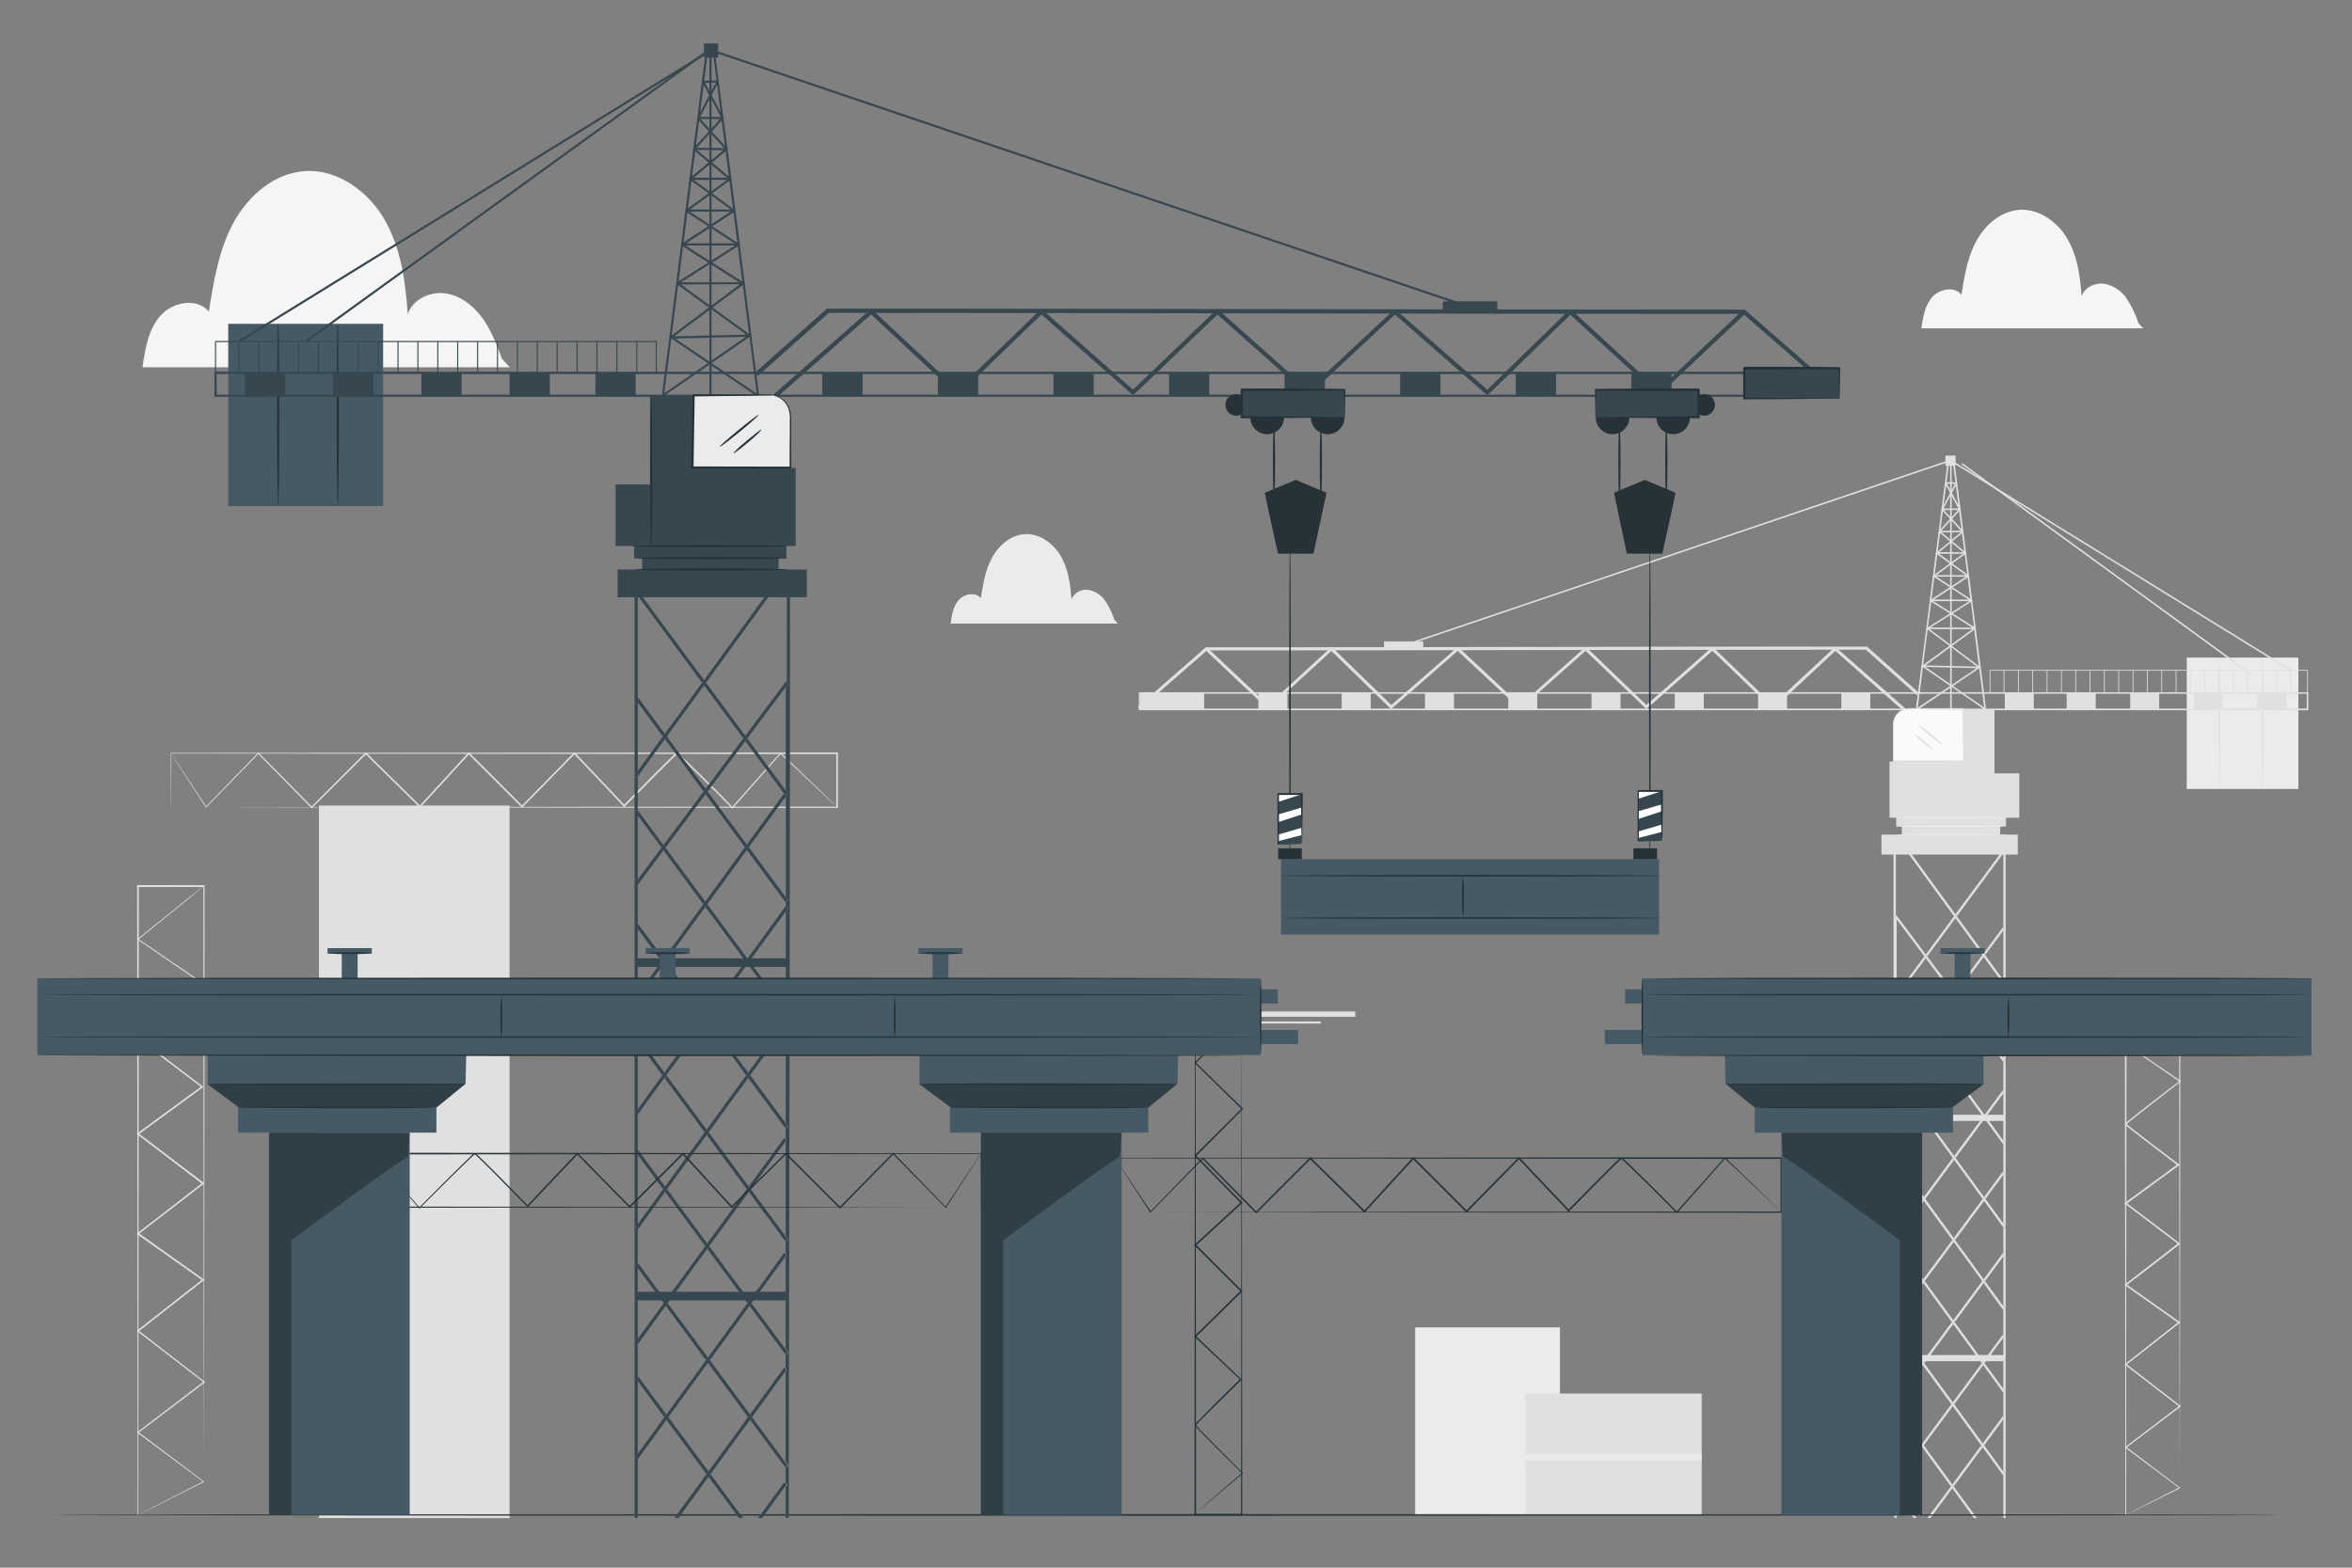 <svg xmlns="http://www.w3.org/2000/svg" viewBox="0 0 750 500"><rect x="0" y="0" width="750" height="500" fill="#808080" stroke="none"/><g id="freepik--background-complete--inject-37"><path d="M160.07,114.44c-1.71-4.57-3.46-9.2-6.34-13.14s-7.09-7.17-11.93-7.76-10.21,2-11.79,6.63c-.69-10.4-2.17-21.08-7.38-30.11S107.7,53.92,97.29,54.56c-9.81.6-18.21,7.89-22.88,16.55S68.13,89.69,66.6,99.4c-3.72-4.57-11.58-3.13-15.46,1.3s-4.87,10.62-5.69,16.45H162.56Z" style="fill:#f5f5f5"></path><rect x="101.71" y="256.92" width="60.78" height="227.25" style="fill:#e0e0e0"></rect><path d="M54.49,257.39s0-.36,0-1.1,0-1.83,0-3.27c0-2.91,0-7.2-.05-12.78v-.1h.09L266.91,240h.28v17.67h-.26L116,257.54l-45.11-.08-12.18,0-3.16,0-1.06,0,1.1,0,3.19,0,12.24,0,45.17-.08,150.74-.11-.26.26V240.24l.26.26h0l-212.42-.16.1-.1c0,5.55,0,9.83-.05,12.73,0,1.44,0,2.54,0,3.29S54.49,257.39,54.49,257.39Z" style="fill:#e0e0e0"></path><path d="M266.93,257.39a4.08,4.08,0,0,1-.32-.28c-.22-.19-.52-.47-.91-.84L262.17,253l-13.36-12.62H249c-4.3,4.87-9.47,10.75-15.31,17.38l-.13.15-.15-.15c-4.85-4.84-10.18-10.22-16-15.85l-1.11-1-.29-.25-.14-.11h.06c-.14.11-.36.3-.54.47-.76.69-1.5,1.42-2.25,2.15l-4.53,4.52-9.36,9.53-.18.18-.17-.18L183,240.41h.36l-16.69,17-.19.19-.18-.18-7.4-7.4-9.59-9.59h.38l-15.58,17-.17.2-.19-.19-17.26-17h.34L99.55,257.66l-.15.15-.15-.15-17-17.3h.26L65.81,257.48l-.12.11-.08-.13-8.28-12.77c-.94-1.45-1.65-2.56-2.13-3.32s-.71-1.13-.71-1.13.27.36.77,1.1,1.22,1.84,2.18,3.27l8.38,12.71-.2,0,16.67-17.19.13-.13.13.13,17,17.24h-.31l17.25-17.28.17-.17.17.17,17.27,17h-.36l15.57-17,.18-.2.19.19,9.59,9.59,7.39,7.4h-.36l16.7-17,.19-.19.18.19,15.85,16.75h-.35l9.38-9.52,4.54-4.52c.76-.73,1.5-1.46,2.27-2.16a5.3,5.3,0,0,1,.64-.53.33.33,0,0,1,.4,0l.16.13.3.26,1.13,1.05c5.85,5.65,11.16,11,16,15.9h-.27l15.37-17.32.1-.11.11.1,13.26,12.72,3.48,3.37.89.87Z" style="fill:#e0e0e0"></path><path d="M695,483.18l-1.09,0-3.27,0-12.79.06h-.11v-.11c0-28.4-.09-91.21-.16-164.07h0v-.26h17.68v.26c0,46.13-.09,87.18-.11,116.71,0,14.72-.06,26.58-.08,34.76,0,4.07,0,7.22,0,9.37,0,1.06,0,1.87,0,2.43s0,.81,0,.81,0-.29,0-.85,0-1.38,0-2.45c0-2.17,0-5.34,0-9.44,0-8.2,0-20.07-.08-34.82,0-29.48-.07-70.46-.11-116.52l.26.26H677.85l.26-.26h0C678,392,678,454.78,678,483.18l-.1-.11,12.72.06,3.3,0Z" style="fill:#e0e0e0"></path><path d="M695,319.1l-.28.25-.84.71-3.31,2.73-12.64,10.34v-.23l17.38,11.81.21.15-.21.16c-4.84,3.74-10.2,7.85-15.85,12.39l-1,.87-.25.22-.1.1s0,0,0-.07,0-.09,0-.07.32.29.49.44c.7.59,1.44,1.16,2.17,1.74l4.52,3.49,9.49,7.2.26.2-.26.19L678,384v-.41l17,12.9.27.2-.27.21-7.75,6L678,410v-.42l17,12,.27.2L695,422l-17,13.32V435l17.26,13.35.22.18-.23.17L678,461.76v-.3l17.12,13,.16.12-.18.1L682.3,481c-1.45.72-2.55,1.27-3.32,1.64l-.84.41-.29.13a2.24,2.24,0,0,1,.27-.16l.83-.44,3.29-1.7,12.7-6.48,0,.22-17.19-12.86-.19-.15.19-.14L695,448.32v.35L677.7,435.35l-.24-.19.24-.19,17-13.35V422l-17-12-.29-.21.28-.21,9.23-7.13,7.75-6v.41l-17-12.9-.27-.21.28-.2,16.74-12.24v.39L685,364.5,680.44,361c-.73-.58-1.46-1.15-2.17-1.76a5.75,5.75,0,0,1-.53-.48.46.46,0,0,1-.11-.21.32.32,0,0,1,.08-.21,2.09,2.09,0,0,1,.15-.15l.26-.23,1.06-.88c5.67-4.54,11-8.62,15.9-12.35v.3l-17.31-11.89-.16-.11.15-.11,12.71-10.23,3.36-2.68.87-.68C694.89,319.17,695,319.1,695,319.1Z" style="fill:#e0e0e0"></path><path d="M65,483.18l-1.34,0-4,0L44,483.29h-.11v-.11c0-34.71-.09-111.52-.15-200.61h0v-.26H65.22v.26c0,56.4-.08,106.58-.11,142.68,0,18-.06,32.5-.08,42.51,0,5,0,8.84,0,11.47,0,1.29,0,2.28,0,3s0,1,0,1,0-.36,0-1,0-1.69,0-3c0-2.64,0-6.52,0-11.53,0-10,0-24.53-.08-42.57,0-36.05-.07-86.17-.11-142.49l.26.26H44l.26-.26h0c-.07,89.09-.13,165.9-.15,200.61l-.11-.11,15.57.06,4,0Z" style="fill:#e0e0e0"></path><path d="M65,282.56s-.11.11-.34.3l-1,.86c-.92.77-2.28,1.88-4,3.34L44.07,299.68v-.22L65.3,313.91l.21.14-.2.16c-5.92,4.58-12.48,9.6-19.39,15.15l-1.27,1.06-.31.28-.12.12s0,0,0-.05,0-.08,0-.06c.17.18.39.37.6.55.86.72,1.75,1.42,2.65,2.13L53,337.66l11.61,8.81.26.19-.26.19-20.46,15v-.41L64.91,377.2l.27.21-.27.21-9.47,7.32q-5.71,4.4-11.3,8.72v-.42L64.9,408l.28.19-.27.21-20.78,16.3v-.38l21.1,16.33.23.17-.23.17L44.1,457v-.3L65,472.48l.17.12-.19.1-15.59,7.81-4,2-1,.5-.35.16.33-.19,1-.54,4-2.07,15.53-7.92,0,.23L43.88,457l-.2-.15.19-.15L65,440.6v.34L43.84,424.65l-.24-.19.24-.19L64.6,408v.41q-10.11-7.14-20.77-14.7l-.29-.2.28-.22,11.29-8.72,9.47-7.32v.42L43.83,361.84l-.27-.21.28-.2,20.47-15v.39L52.71,338l-5.52-4.29c-.9-.71-1.79-1.41-2.66-2.15-.21-.18-.42-.36-.64-.58a.55.55,0,0,1-.12-.23.37.37,0,0,1,.1-.23l.17-.17.32-.29L45.65,329c6.93-5.54,13.49-10.54,19.43-15.11v.31L43.91,299.69l-.16-.11.15-.12,15.54-12.52,4.1-3.28c.46-.36.81-.63,1.05-.83Z" style="fill:#e0e0e0"></path><path d="M611.27,221.73l.65-.73-16.58-14.77h-.19c-34.65,0-70.55.05-105.26.11s-70.61.11-105.26.11v1c34.65,0,70.55-.06,105.26-.12s70.48-.11,105.08-.11Z" style="fill:#e0e0e0"></path><path d="M607.09,226.69a.48.48,0,0,0,.36-.17.49.49,0,0,0,0-.69l-21.9-19.25a.48.48,0,0,0-.66,0L565.3,224.83l-18.88-18.24a.49.49,0,0,0-.67,0L525,224.84,506,206.59a.48.48,0,0,0-.66,0l-20.56,18.27-19.56-18.26a.49.49,0,0,0-.66,0l-20.89,18.26-18.73-18.25a.49.49,0,0,0-.67,0l-19.89,18.26L385,206.59a.48.48,0,0,0-.65,0l-21.23,18.56a.49.49,0,1,0,.65.74l20.89-18.27L404,225.87a.49.49,0,0,0,.67,0l19.88-18.25,18.72,18.24a.49.49,0,0,0,.67,0l20.89-18.27,19.57,18.26a.49.49,0,0,0,.66,0l20.55-18.27,19.06,18.25a.48.48,0,0,0,.66,0l20.72-18.27L565,225.86a.48.48,0,0,0,.67,0l19.57-18.26,21.56,19A.5.5,0,0,0,607.09,226.69Z" style="fill:#e0e0e0"></path><rect x="697.32" y="209.73" width="35.59" height="41.89" transform="translate(1430.22 461.36) rotate(180)" style="fill:#ebebeb"></rect><path d="M721.43,251.63c.14,0,.25-9.38.25-20.95s-.11-21-.25-21-.25,9.38-.26,21S721.28,251.63,721.43,251.63Z" style="fill:#e0e0e0"></path><path d="M707.73,251.63c.15,0,.26-9.38.26-20.95s-.11-21-.26-21-.25,9.38-.25,21S707.59,251.63,707.73,251.63Z" style="fill:#e0e0e0"></path><path d="M363.16,220.78h372.9v5.73H363.16Zm372.41.49H363.65V226H735.57Z" style="fill:#e0e0e0"></path><path d="M611.18,226.51a.21.21,0,0,0,.13,0l19.75-13.32a.25.25,0,0,0,.07-.34.24.24,0,0,0-.34-.07L611,226.06a.25.25,0,0,0-.07.34A.26.26,0,0,0,611.18,226.51Z" style="fill:#e0e0e0"></path><path d="M611.15,226.41a.25.25,0,0,1-.22-.27l4.44-34.59a.26.26,0,0,1,0-.15l0-.07,1-7.67h0l1.81-14.11v0l2-15.52v0l.86-6.76a.26.26,0,0,1,.25-.22H623a.25.25,0,0,1,.24.22l1.94,15.14h0l.9,7.09v0l7.24,56.66a.24.24,0,0,1-.12.24.23.23,0,0,1-.26,0l-19.74-13.63-1.73,13.46a.24.24,0,0,1-.24.21Zm2.82-13.7,18.74,12.95-1.6-12.56Zm-.75-.5,17.19.39-15.73-11.82Zm2.12-11.55L631,212.44l-1.51-11.78Zm.48-8.76-1.06,8.27h14.11Zm.63-.18,13,8.22-1-8.22Zm.37-7.61-.91,7.12h11.83Zm.63-.18L628.29,191l-.9-7.07Zm.31-7.12-.85,6.63h9.91Zm.56-.19,9,6.56-.84-6.56Zm.31-6.58-.78,6.09H626Zm.48-.24,7.24,6-.78-6.06Zm.42-6.81-.81,6.33,6.52-.06Zm.38-.32,5.54,6.09-.78-6.12Zm.67-7.85-.94,7.37,4.84,0Zm.27-.54,3.62,6.81-.86-6.74Zm.67-6.79-.81,6.29,2.84.08-.82-6.37Z" style="fill:#e0e0e0"></path><path d="M619.32,162.73a.26.26,0,0,0,.22-.13l4.45-8.37a.26.26,0,0,0-.11-.34.25.25,0,0,0-.33.11l-4.44,8.37a.24.24,0,0,0,.1.33A.2.2,0,0,0,619.32,162.73Z" style="fill:#e0e0e0"></path><path d="M618.41,169.84a.27.27,0,0,0,.19-.08l6.43-7.07a.25.25,0,0,0,0-.35.24.24,0,0,0-.34,0l-6.44,7.07a.24.24,0,0,0,0,.34A.23.23,0,0,0,618.41,169.84Z" style="fill:#e0e0e0"></path><path d="M617.57,176.71a.22.22,0,0,0,.15-.06l8.2-6.81a.24.24,0,0,0,0-.34.23.23,0,0,0-.34,0l-8.2,6.8a.24.24,0,0,0,0,.35A.25.25,0,0,0,617.57,176.71Z" style="fill:#e0e0e0"></path><path d="M616.63,184a.24.24,0,0,0,.14-.05l10-7.32a.24.24,0,1,0-.29-.39l-10,7.31a.25.25,0,0,0-.06.35A.26.26,0,0,0,616.63,184Z" style="fill:#e0e0e0"></path><path d="M615.64,191.81a.33.33,0,0,0,.14,0L627.71,184a.25.25,0,0,0,.07-.34.25.25,0,0,0-.34-.08l-11.93,7.79a.24.24,0,0,0-.07.34A.23.23,0,0,0,615.64,191.81Z" style="fill:#e0e0e0"></path><path d="M614.49,200.75a.22.22,0,0,0,.13,0l14.11-8.94a.24.24,0,1,0-.26-.41l-14.11,8.94a.24.24,0,0,0-.08.34A.26.26,0,0,0,614.49,200.75Z" style="fill:#e0e0e0"></path><path d="M613.16,212.7a.24.24,0,0,0,.14,0l16.44-12a.24.24,0,1,0-.28-.39L613,212.25a.24.24,0,0,0-.06.34A.26.26,0,0,0,613.16,212.7Z" style="fill:#e0e0e0"></path><path d="M622.1,243.78a.25.25,0,0,0,.25-.25V146.11a.24.24,0,0,0-.25-.24.24.24,0,0,0-.24.24v97.42A.25.25,0,0,0,622.1,243.78Z" style="fill:#e0e0e0"></path><rect x="625.96" y="226.26" width="10.04" height="34.12" transform="translate(1261.95 486.64) rotate(180)" style="fill:#e0e0e0"></rect><rect x="602.53" y="242.87" width="27.07" height="17.94" transform="translate(1232.13 503.68) rotate(180)" style="fill:#e0e0e0"></rect><rect x="635.42" y="246.65" width="8.5" height="14.16" transform="translate(1279.33 507.46) rotate(180)" style="fill:#e0e0e0"></rect><rect x="599.97" y="266.19" width="43.47" height="6.37" transform="translate(1243.4 538.75) rotate(180)" style="fill:#e0e0e0"></rect><rect x="604.65" y="260.02" width="35.01" height="3.53" transform="translate(1244.32 523.57) rotate(180)" style="fill:#e0e0e0"></rect><rect x="606.45" y="262.94" width="31.36" height="3.25" transform="translate(1244.25 529.13) rotate(180)" style="fill:#e0e0e0"></rect><rect x="604.61" y="355.55" width="34.59" height="1.96" style="fill:#e0e0e0"></rect><rect x="604.79" y="432.18" width="34.41" height="1.96" style="fill:#e0e0e0"></rect><polygon points="730.34 214.01 730.6 213.59 622 146.59 621.89 146.62 444.71 206.65 444.87 207.11 621.94 147.13 730.34 214.01" style="fill:#e0e0e0"></polygon><polygon points="634.45 220.95 634.69 220.95 634.69 213.92 735.69 213.92 735.69 220.95 735.94 220.95 735.94 213.68 634.45 213.68 634.45 220.95" style="fill:#e0e0e0"></polygon><rect x="730.34" y="213.8" width="0.25" height="6.96" style="fill:#e0e0e0"></rect><rect x="725.77" y="213.8" width="0.25" height="6.96" style="fill:#e0e0e0"></rect><rect x="721.2" y="213.8" width="0.25" height="6.96" style="fill:#e0e0e0"></rect><rect x="716.63" y="213.8" width="0.25" height="6.96" style="fill:#e0e0e0"></rect><rect x="712.06" y="213.8" width="0.25" height="6.96" style="fill:#e0e0e0"></rect><rect x="707.49" y="213.8" width="0.25" height="6.96" style="fill:#e0e0e0"></rect><rect x="702.91" y="213.8" width="0.25" height="6.96" style="fill:#e0e0e0"></rect><rect x="698.34" y="213.8" width="0.25" height="6.96" style="fill:#e0e0e0"></rect><rect x="693.77" y="213.8" width="0.25" height="6.96" style="fill:#e0e0e0"></rect><rect x="689.2" y="213.8" width="0.25" height="6.96" style="fill:#e0e0e0"></rect><rect x="684.63" y="213.8" width="0.25" height="6.96" style="fill:#e0e0e0"></rect><rect x="680.06" y="213.8" width="0.25" height="6.96" style="fill:#e0e0e0"></rect><rect x="675.49" y="213.8" width="0.25" height="6.96" style="fill:#e0e0e0"></rect><rect x="670.91" y="213.8" width="0.25" height="6.96" style="fill:#e0e0e0"></rect><rect x="666.34" y="213.8" width="0.25" height="6.96" style="fill:#e0e0e0"></rect><rect x="661.77" y="213.8" width="0.25" height="6.96" style="fill:#e0e0e0"></rect><rect x="657.2" y="213.8" width="0.25" height="6.96" style="fill:#e0e0e0"></rect><rect x="652.63" y="213.8" width="0.25" height="6.96" style="fill:#e0e0e0"></rect><rect x="648.06" y="213.8" width="0.25" height="6.96" style="fill:#e0e0e0"></rect><rect x="643.49" y="213.8" width="0.25" height="6.96" style="fill:#e0e0e0"></rect><rect x="638.91" y="213.8" width="0.25" height="6.96" style="fill:#e0e0e0"></rect><rect x="659.01" y="221.02" width="9.25" height="5.24" transform="translate(1327.28 447.28) rotate(180)" style="fill:#e0e0e0"></rect><rect x="639.29" y="221.02" width="9.25" height="5.24" transform="translate(1287.83 447.28) rotate(180)" style="fill:#e0e0e0"></rect><rect x="587.15" y="221.02" width="9.25" height="5.24" transform="translate(1183.56 447.28) rotate(180)" style="fill:#e0e0e0"></rect><rect x="560.6" y="221.02" width="9.25" height="5.24" transform="translate(1130.46 447.28) rotate(180)" style="fill:#e0e0e0"></rect><rect x="534.05" y="221.02" width="9.25" height="5.24" transform="translate(1077.35 447.28) rotate(180)" style="fill:#e0e0e0"></rect><rect x="507.49" y="221.02" width="9.25" height="5.24" transform="translate(1024.24 447.28) rotate(180)" style="fill:#e0e0e0"></rect><rect x="480.94" y="221.02" width="9.25" height="5.24" transform="translate(971.14 447.28) rotate(180)" style="fill:#e0e0e0"></rect><rect x="454.39" y="221.02" width="9.25" height="5.24" transform="translate(918.03 447.28) rotate(180)" style="fill:#e0e0e0"></rect><rect x="427.83" y="221.02" width="9.25" height="5.24" transform="translate(864.92 447.28) rotate(180)" style="fill:#e0e0e0"></rect><rect x="401.28" y="221.02" width="9.25" height="5.24" transform="translate(811.81 447.28) rotate(180)" style="fill:#e0e0e0"></rect><rect x="363.65" y="221.02" width="20.33" height="5.24" transform="translate(747.63 447.28) rotate(180)" style="fill:#e0e0e0"></rect><rect x="679.27" y="221.02" width="9.25" height="5.24" transform="translate(1367.79 447.28) rotate(180)" style="fill:#e0e0e0"></rect><rect x="699.53" y="221.02" width="9.25" height="5.24" transform="translate(1408.31 447.28) rotate(180)" style="fill:#e0e0e0"></rect><rect x="719.78" y="221.02" width="9.25" height="5.24" transform="translate(1448.82 447.28) rotate(180)" style="fill:#e0e0e0"></rect><rect x="668.78" y="123.63" width="0.49" height="113.72" transform="matrix(0.59, -0.81, 0.81, 0.59, 130.77, 616.9)" style="fill:#e0e0e0"></rect><rect x="620.35" y="145.3" width="3.25" height="3.25" transform="translate(1243.95 293.85) rotate(180)" style="fill:#e0e0e0"></rect><path d="M607.84,226.17a5,5,0,0,0-4.15,5.28v11.42h22.55l-.28-16.6Z" style="fill:#fafafa"></path><path d="M607.84,226.17a1.5,1.5,0,0,0,.33,0l1,0,3.67.08,13.15.17-.22-.22c.07,4.85.16,10.52.25,16.61l.25-.26H623l-19.26,0,.22.22c0-2.81,0-5.39,0-7.68,0-1.14,0-2.21,0-3.2a7.07,7.07,0,0,1,.32-2.64,4.82,4.82,0,0,1,2.42-2.7,11.4,11.4,0,0,1,1.25-.48.88.88,0,0,0-.34,0,4.65,4.65,0,0,0-1,.31,4.85,4.85,0,0,0-2.61,2.75,7.31,7.31,0,0,0-.39,2.72c0,1,0,2.06,0,3.2,0,2.29,0,4.87,0,7.68v.22h.22l19.26,0h3.55v-.26c-.12-6.09-.23-11.76-.32-16.6v-.22H626l-13.16,0-3.67,0-1,0Z" style="fill:#e0e0e0"></path><path d="M611.05,230.65a32,32,0,0,0,4.29,3.87A33,33,0,0,0,620,238a32.76,32.76,0,0,0-4.29-3.87A34,34,0,0,0,611.05,230.65Z" style="fill:#e0e0e0"></path><path d="M610.39,234a17.47,17.47,0,0,0,3,2.91,17.88,17.88,0,0,0,3.37,2.53,17.72,17.72,0,0,0-3-2.92A17.38,17.38,0,0,0,610.39,234Z" style="fill:#e0e0e0"></path><path d="M635.7,260.81c.15,0,.26-7.64.26-17.05s-.11-17-.26-17-.25,7.63-.25,17S635.56,260.81,635.7,260.81Z" style="fill:#e0e0e0"></path><path d="M604.42,260.81c0,.14,8,.25,17.93.25s17.93-.11,17.93-.25-8-.26-17.93-.26S604.42,260.67,604.42,260.81Z" style="fill:#ebebeb"></path><path d="M604.42,263.55c0,.14,7.89.26,17.62.26s17.62-.12,17.62-.26-7.88-.25-17.62-.25S604.42,263.41,604.42,263.55Z" style="fill:#ebebeb"></path><path d="M604.42,266.19c0,.14,7.89.26,17.62.26s17.62-.12,17.62-.26-7.88-.25-17.62-.25S604.42,266.05,604.42,266.19Z" style="fill:#ebebeb"></path><rect x="441.33" y="204.56" width="12.5" height="2.38" transform="translate(895.16 411.51) rotate(180)" style="fill:#e0e0e0"></rect><path d="M604.39,292.06a.36.36,0,0,0-.07.51l.49.65c0,7.73,0,15.65,0,23.72l-.32.44a.38.38,0,0,0,.07.52.47.47,0,0,0,.22.07h0a.36.36,0,0,0,0,.41l0,0q0,11.34,0,23l-.35.48a.38.38,0,0,0,.07.52.38.38,0,0,0,.22.07l.07,0v1.14a.37.37,0,0,0-.55.48l.55.75c0,7.44,0,15,0,22.52l-.39.54a.37.37,0,0,0,.07.51.38.38,0,0,0,.22.07l.1,0v2.19h0a.37.37,0,0,0-.08.51l.09.12c0,7.31,0,14.67,0,22l-.43.59a.37.37,0,0,0,.07.51.4.4,0,0,0,.22.08.33.33,0,0,0,.14,0V397l-.05,0a.37.37,0,0,0-.08.51l.13.18q0,10.77,0,21.51l-.47.64a.37.37,0,0,0,.07.51.4.4,0,0,0,.22.08.42.42,0,0,0,.19-.06v3l-.09,0a.37.37,0,0,0-.08.51l.17.24q0,10.47,0,21l-.52.7a.38.38,0,0,0,.07.52.38.38,0,0,0,.22.07.39.39,0,0,0,.23-.09v3.39a.38.38,0,0,0-.13.06.37.37,0,0,0-.08.51l.22.3q0,10.26,0,20.48l-.56.76a.37.37,0,0,0,.07.51.38.38,0,0,0,.22.07.4.4,0,0,0,.27-.12c0,1.27,0,2.54,0,3.82a.43.43,0,0,0-.18.06.38.38,0,0,0-.08.52l.26.35q0,3.56,0,7.09h-.74c0-20.59-.06-41.58-.1-62.31-.09-53.53-.18-108.87-.18-154.19a.37.37,0,0,1,.74,0V292A.35.35,0,0,0,604.39,292.06Z" style="fill:#e0e0e0"></path><path d="M632.58,304l6-8.11a.35.35,0,0,1,.25-.14v1.05L633,304.57Z" style="fill:#e0e0e0"></path><polygon points="613.75 329.4 622.76 317.21 623.22 317.83 614.2 330.02 613.75 329.4" style="fill:#e0e0e0"></polygon><polygon points="623.22 316.6 632.12 304.57 632.57 305.19 623.68 317.21 623.22 316.6" style="fill:#e0e0e0"></polygon><path d="M613.74,330.64l-8.65,11.7a.34.34,0,0,1-.23.13l-.07,0a.38.38,0,0,1-.22-.07.38.38,0,0,1-.07-.52l.35-.48,8.44-11.4Z" style="fill:#e0e0e0"></path><path d="M624,292.22l-.46-.63,15-20.27a.35.35,0,0,1,.25-.14v1.05Z" style="fill:#e0e0e0"></path><polygon points="614.55 305.02 614.1 304.41 623.12 292.21 623.57 292.84 614.55 305.02" style="fill:#e0e0e0"></polygon><path d="M604.89,317.87a.45.45,0,0,0-.09.1h0a.47.47,0,0,1-.22-.07.38.38,0,0,1-.07-.52l.32-.44L613.64,305l.46.61-9,12.16A.44.44,0,0,0,604.89,317.87Z" style="fill:#e0e0e0"></path><polygon points="623.29 343.74 614.06 356.21 613.6 355.59 622.83 343.11 623.29 343.74" style="fill:#e0e0e0"></polygon><polygon points="623.29 342.49 632.43 330.13 632.89 330.75 623.75 343.12 623.29 342.49" style="fill:#e0e0e0"></polygon><path d="M613.6,356.83l-8.51,11.5a.34.34,0,0,1-.2.13l-.1,0a.38.38,0,0,1-.22-.07.37.37,0,0,1-.07-.51l.39-.54,8.25-11.15Z" style="fill:#e0e0e0"></path><path d="M632.89,329.52l5.68-7.68a.33.33,0,0,1,.25-.15v1.05l-5.47,7.39Z" style="fill:#e0e0e0"></path><polygon points="623.14 369.93 613.91 382.4 613.46 381.78 622.69 369.3 623.14 369.93" style="fill:#e0e0e0"></polygon><polygon points="632.83 356.83 623.6 369.31 623.14 368.68 632.37 356.21 632.83 356.83" style="fill:#e0e0e0"></polygon><path d="M613.45,383l-8.36,11.31a.36.36,0,0,1-.16.11.33.33,0,0,1-.14,0,.4.4,0,0,1-.22-.08.37.37,0,0,1-.07-.51l.43-.59L613,382.4Z" style="fill:#e0e0e0"></path><path d="M632.83,355.59l5.74-7.76a.41.41,0,0,1,.25-.15v1.06l-5.53,7.47Z" style="fill:#e0e0e0"></path><polygon points="632.68 383.02 623.45 395.5 623 394.87 632.23 382.4 632.68 383.02" style="fill:#e0e0e0"></polygon><polygon points="622.99 396.12 613.76 408.59 613.31 407.97 622.54 395.49 622.99 396.12" style="fill:#e0e0e0"></polygon><path d="M632.69,381.78l5.88-8a.35.35,0,0,1,.25-.14v1.05l-5.68,7.67Z" style="fill:#e0e0e0"></path><path d="M613.31,409.21l-8.22,11.11a.31.31,0,0,1-.11.09.42.42,0,0,1-.19.06.4.4,0,0,1-.22-.08.37.37,0,0,1-.07-.51l.47-.64,7.88-10.65Z" style="fill:#e0e0e0"></path><path d="M632.54,408l6-8.16a.35.35,0,0,1,.25-.14v1.05L633,408.59Z" style="fill:#e0e0e0"></path><polygon points="622.85 422.31 613.62 434.78 613.16 434.16 622.39 421.68 622.85 422.31" style="fill:#e0e0e0"></polygon><path d="M613.16,435.4l-8.07,10.91s-.05,0-.07.06a.39.39,0,0,1-.23.09.38.38,0,0,1-.22-.07.38.38,0,0,1-.07-.52l.52-.7,7.69-10.39Z" style="fill:#e0e0e0"></path><polygon points="632.53 409.21 623.31 421.69 622.85 421.06 632.08 408.59 632.53 409.21" style="fill:#e0e0e0"></polygon><path d="M613,461.59l-7.92,10.71,0,0a.4.4,0,0,1-.27.12.38.38,0,0,1-.22-.07.37.37,0,0,1-.07-.51l.56-.76,7.5-10.14Z" style="fill:#e0e0e0"></path><polygon points="632.39 435.4 623.16 447.88 622.71 447.25 631.94 434.78 632.39 435.4" style="fill:#e0e0e0"></polygon><polygon points="622.7 448.5 613.47 460.97 613.02 460.35 622.25 447.87 622.7 448.5" style="fill:#e0e0e0"></polygon><path d="M632.39,434.16l6.18-8.35a.33.33,0,0,1,.25-.15v1l-6,8.07Z" style="fill:#e0e0e0"></path><polygon points="622.55 474.69 615.54 484.17 614.63 484.17 622.1 474.06 622.55 474.69" style="fill:#e0e0e0"></polygon><path d="M632.25,460.35l6.32-8.55a.41.41,0,0,1,.25-.15v1.05L632.7,461Z" style="fill:#e0e0e0"></path><polygon points="632.24 461.59 623.01 474.06 622.56 473.44 631.79 460.97 632.24 461.59" style="fill:#e0e0e0"></polygon><path d="M638.82,470.61l.07.1a.36.36,0,0,0,.3.15.33.33,0,0,0,.21-.07.36.36,0,0,0,.08-.51l-.66-.92V444.22l.07.1a.36.36,0,0,0,.3.15.33.33,0,0,0,.21-.07.37.37,0,0,0,.08-.52l-.66-.91V417.83l.07.1a.36.36,0,0,0,.3.15.33.33,0,0,0,.21-.07.37.37,0,0,0,.08-.52l-.66-.91V391.44l.07.1a.36.36,0,0,0,.3.15.4.4,0,0,0,.21-.07.37.37,0,0,0,.08-.52l-.66-.91V365.05l.07.1a.38.38,0,0,0,.3.15.4.4,0,0,0,.21-.07.37.37,0,0,0,.08-.52l-.66-.91V338.66l.07.1a.36.36,0,0,0,.3.15.34.34,0,0,0,.21-.08.36.36,0,0,0,.08-.51l-.66-.89V313.76l.07.1a.36.36,0,0,0,.3.15.33.33,0,0,0,.21-.07.36.36,0,0,0,.08-.51l-.66-.92V268.73a.37.37,0,1,1,.73,0V484.17h-.73Z" style="fill:#e0e0e0"></path><path d="M623.22,316.6l.46.61,9.21,12.31.46.61,5.47,7.3.66.89a.36.36,0,0,1-.08.51.34.34,0,0,1-.21.08.36.36,0,0,1-.3-.15l-.07-.1-5.93-7.91-.46-.62-9.21-12.3-.46-.62-8.66-11.57-.46-.61-8.83-11.81-.49-.65a.36.36,0,0,1,.07-.51.35.35,0,0,1,.41,0,.31.31,0,0,1,.11.09l9.19,12.28.46.61Z" style="fill:#e0e0e0"></path><path d="M632.58,304l.45.62,5.79,7.94.66.92a.36.36,0,0,1-.08.51.33.33,0,0,1-.21.07.36.36,0,0,1-.3-.15l-.07-.1-6.25-8.57-.45-.62-8.55-11.73-.45-.63-18.31-25.12a.37.37,0,0,1,.6-.43l18.16,24.93.46.63Z" style="fill:#e0e0e0"></path><path d="M632.37,356.21l-9.08-12.47-.46-.63-9.09-12.47-.45-.62-8.46-11.62,0,0a.36.36,0,0,1,0-.41.45.45,0,0,1,.09-.1.44.44,0,0,1,.21-.07.39.39,0,0,1,.31.15l8.34,11.45.45.62,9.09,12.47.45.63,9.09,12.47.46.62,5.53,7.59.66.91a.37.37,0,0,1-.08.52.4.4,0,0,1-.21.07.38.38,0,0,1-.3-.15l-.07-.1-6-8.22Z" style="fill:#e0e0e0"></path><path d="M632.23,382.4l-9.09-12.47-.45-.63-9.09-12.47-.46-.62-8.28-11.37-.55-.75a.37.37,0,0,1,.55-.48l0,0,8.69,11.94.46.62,9.08,12.47.46.63,9.09,12.47.45.62,5.68,7.79.66.91a.37.37,0,0,1-.08.52.4.4,0,0,1-.21.07.36.36,0,0,1-.3-.15l-.07-.1L632.68,383Z" style="fill:#e0e0e0"></path><path d="M632.08,408.59,623,396.11l-.45-.62L613.45,383l-.45-.62-8.1-11.12-.09-.12a.37.37,0,0,1,.08-.51h0a.37.37,0,0,1,.51.08l8.05,11,.45.62L623,394.87l.45.63L632.54,408l.45.62,5.83,8,.66.91a.37.37,0,0,1-.08.52.33.33,0,0,1-.21.07.36.36,0,0,1-.3-.15l-.07-.1-6.28-8.62Z" style="fill:#e0e0e0"></path><path d="M631.94,434.78l-9.09-12.48-.46-.62-9.08-12.47-.46-.62-7.91-10.86-.13-.18a.37.37,0,0,1,.08-.51l.05,0a.36.36,0,0,1,.47.1l7.9,10.85.45.62,9.09,12.47.46.62,9.08,12.48.46.62,6,8.19.66.91a.37.37,0,0,1-.08.52.33.33,0,0,1-.21.07.36.36,0,0,1-.3-.15l-.07-.1-6.43-8.82Z" style="fill:#e0e0e0"></path><path d="M631.79,461,622.7,448.5l-.45-.63-9.09-12.47-.45-.62L605,424.18l-.17-.24a.37.37,0,0,1,.08-.51l.09,0a.36.36,0,0,1,.43.12l7.75,10.65.46.62,9.09,12.47.45.63,9.09,12.47.45.62,6.12,8.39.66.92a.36.36,0,0,1-.08.51.33.33,0,0,1-.21.07.36.36,0,0,1-.3-.15l-.07-.1-6.58-9Z" style="fill:#e0e0e0"></path><path d="M622.1,474.06,613,461.59l-.45-.62L605,450.63l-.22-.3a.37.37,0,0,1,.08-.51.38.38,0,0,1,.13-.06.39.39,0,0,1,.39.14L613,460.35l.45.62,9.09,12.47.45.63,7.36,10.1h-.91l-6.9-9.48Z" style="fill:#e0e0e0"></path><path d="M604.81,476.73a.38.38,0,0,1,.08-.52.43.43,0,0,1,.18-.06.36.36,0,0,1,.34.14l5.73,7.88h-.91l-5.16-7.09Z" style="fill:#e0e0e0"></path><path d="M681.92,103.11a32.35,32.35,0,0,0-3.83-7.94,10.92,10.92,0,0,0-7.2-4.68c-2.93-.36-6.17,1.22-7.13,4-.41-6.29-1.31-12.74-4.45-18.2s-9-9.74-15.31-9.36c-5.92.37-11,4.77-13.82,10S626.39,88.16,625.46,94c-2.24-2.76-7-1.89-9.33.78s-2.94,6.42-3.44,9.94h70.74Z" style="fill:#f5f5f5"></path><path d="M355.36,197.69a24.38,24.38,0,0,0-2.89-6,8.25,8.25,0,0,0-5.44-3.54,5.06,5.06,0,0,0-5.37,3c-.32-4.74-1-9.6-3.36-13.72s-6.81-7.35-11.55-7.06c-4.47.27-8.3,3.59-10.43,7.54s-2.86,8.46-3.56,12.89c-1.7-2.08-5.28-1.43-7.05.59s-2.21,4.84-2.59,7.5H356.5Z" style="fill:#ebebeb"></path><rect x="451.26" y="423.36" width="46.18" height="59.81" style="fill:#ebebeb"></rect><rect x="486.37" y="444.47" width="56.26" height="38.71" style="fill:#e0e0e0"></rect><rect x="486.37" y="463.82" width="56.26" height="1.96" style="fill:#ebebeb"></rect></g><g id="freepik--Floor--inject-37"><path d="M16.66,483.18c0-.15,159.1-.26,355.32-.26s355.36.11,355.36.26-159.07.26-355.36.26S16.66,483.32,16.66,483.18Z" style="fill:#263238"></path></g><g id="freepik--Crane--inject-37"><path d="M241.59,119.94l-.91-1,23-20.51H264c48.09,0,97.91.08,146.1.16s98,.16,146.09.16v1.36c-48.1,0-97.92-.08-146.1-.16s-97.82-.15-145.83-.15Z" style="fill:#37474F"></path><path d="M247.4,126.81a.64.64,0,0,1-.51-.23.68.68,0,0,1,.06-1L277.34,98.9a.69.69,0,0,1,.92,0l27.13,25.33L331.6,98.92a.68.68,0,0,1,.92,0l28.76,25.35,26.46-25.33a.67.67,0,0,1,.92,0l28.53,25.36,27.15-25.35a.69.69,0,0,1,.91,0l29,25.35,26-25.33a.69.69,0,0,1,.94,0l27.6,25.34,26.91-25.34a.69.69,0,0,1,.91,0l29.46,25.76a.68.68,0,1,1-.89,1l-29-25.36-26.92,25.34a.67.67,0,0,1-.92,0l-27.6-25.33-26,25.31a.68.68,0,0,1-.92,0l-29-25.36-27.15,25.35a.7.7,0,0,1-.92,0l-28.53-25.35-26.45,25.33a.69.69,0,0,1-.92,0l-28.76-25.35-26.22,25.33a.69.69,0,0,1-.94,0l-27.15-25.35-29.93,26.31A.65.65,0,0,1,247.4,126.81Z" style="fill:#37474F"></path><rect x="72.78" y="103.28" width="49.39" height="58.14" style="fill:#455a64"></rect><path d="M88.71,161.42c-.2,0-.36-13-.36-29.07s.16-29.07.36-29.07.35,13,.35,29.07S88.9,161.42,88.71,161.42Z" style="fill:#263238"></path><path d="M107.71,161.42c-.2,0-.36-13-.36-29.07s.16-29.07.36-29.07.35,13,.35,29.07S107.9,161.42,107.71,161.42Z" style="fill:#263238"></path><path d="M586,126.56H68.39v-8H586Zm-516.88-.68h516.2v-6.59H69.07Z" style="fill:#37474F"></path><path d="M241.72,126.56a.33.33,0,0,1-.19-.06L214.12,108a.35.35,0,0,1-.09-.47.34.34,0,0,1,.47-.09l27.41,18.5a.33.33,0,0,1,.09.47A.33.33,0,0,1,241.72,126.56Z" style="fill:#37474F"></path><path d="M241.72,126.43a.34.34,0,0,1-.34-.29L239,107.45l-27.39,18.92a.33.33,0,0,1-.37,0,.32.32,0,0,1-.16-.33l10-78.64v0l1.26-9.85h0l2.68-21a.35.35,0,0,1,.34-.3h2.28a.34.34,0,0,1,.34.3l1.2,9.37a.08.08,0,0,1,0,0L232,47.47v0l2.51,19.58v0l1.37,10.64a.3.3,0,0,1,0,.1.38.38,0,0,1,0,.21l6.16,48a.35.35,0,0,1-.3.38ZM214.05,108l-2.22,17.42,26-18Zm22.8-17.11L215,107.26l23.87-.55Zm-20.59-.16L214.17,107l21.77-16.35Zm.9-.68h19.58l-1.47-11.48Zm.68-11.74-1.45,11.42,18-11.42Zm.9-.68h16.41l-1.27-9.87Zm.48-10.12L218,77.28l15-9.81Zm.78-.68h13.77l-1.18-9.2Zm.52-9.47-1.16,9.1,12.45-9.1Zm.68-.68h11.26l-1.08-8.45Zm.54-8.86-1.08,8.42,10-8.34Zm.46-.67,9.05.07-1.13-8.78Zm.8-9.19-1.09,8.49L229.6,38Zm.26-.68,6.72,0-1.31-10.23Zm1.21-10.83-1.2,9.36,5-9.46Zm1.21-9.51-1.13,8.83,3.93-.1-1.12-8.73Z" style="fill:#37474F"></path><path d="M230.42,38a.32.32,0,0,1-.3-.18l-6.18-11.62a.36.36,0,0,1,.14-.46.34.34,0,0,1,.46.14l6.18,11.62a.35.35,0,0,1-.14.46A.32.32,0,0,1,230.42,38Z" style="fill:#37474F"></path><path d="M231.68,47.91a.36.36,0,0,1-.26-.11L222.49,38a.34.34,0,0,1,0-.48.34.34,0,0,1,.48,0l8.93,9.81a.34.34,0,0,1-.25.57Z" style="fill:#37474F"></path><path d="M232.85,57.44a.33.33,0,0,1-.21-.07l-11.38-9.45a.34.34,0,1,1,.43-.53l11.38,9.45a.33.33,0,0,1,0,.48A.32.32,0,0,1,232.85,57.44Z" style="fill:#37474F"></path><path d="M234.15,67.6a.31.31,0,0,1-.2-.07L220.06,57.38a.35.35,0,0,1-.07-.48.34.34,0,0,1,.47-.07L234.35,67a.34.34,0,0,1,.08.47A.35.35,0,0,1,234.15,67.6Z" style="fill:#37474F"></path><path d="M235.52,78.4a.37.37,0,0,1-.18-.05l-16.57-10.8a.35.35,0,0,1-.09-.48.34.34,0,0,1,.47-.09l16.56,10.8a.34.34,0,0,1,.1.47A.35.35,0,0,1,235.52,78.4Z" style="fill:#37474F"></path><path d="M237.12,90.81a.31.31,0,0,1-.18,0L217.35,78.35a.35.35,0,0,1-.1-.47.34.34,0,0,1,.47-.11l19.59,12.42a.34.34,0,0,1,.1.47A.33.33,0,0,1,237.12,90.81Z" style="fill:#37474F"></path><path d="M239,107.39a.36.36,0,0,1-.2-.06L216,90.75a.34.34,0,1,1,.4-.55l22.82,16.58a.34.34,0,0,1,.07.47A.33.33,0,0,1,239,107.39Z" style="fill:#37474F"></path><path d="M226.56,150.53a.34.34,0,0,1-.34-.34V15a.34.34,0,0,1,.34-.34.34.34,0,0,1,.34.34V150.19A.34.34,0,0,1,226.56,150.53Z" style="fill:#37474F"></path><rect x="207.28" y="126.22" width="13.93" height="47.35" style="fill:#37474F"></rect><rect x="216.15" y="149.27" width="37.58" height="24.89" style="fill:#37474F"></rect><rect x="196.28" y="154.51" width="11.79" height="19.65" style="fill:#37474F"></rect><rect x="196.94" y="181.64" width="60.34" height="8.84" style="fill:#37474F"></rect><rect x="202.18" y="173.07" width="48.59" height="4.9" style="fill:#37474F"></rect><rect x="204.76" y="177.13" width="43.52" height="4.51" style="fill:#37474F"></rect><rect x="202.82" y="305.66" width="48.01" height="2.72" style="fill:#37474F"></rect><rect x="202.82" y="412.01" width="47.76" height="2.72" style="fill:#37474F"></rect><polygon points="76.34 109.22 75.98 108.64 226.69 15.64 226.84 15.69 472.76 98.99 472.54 99.64 226.78 16.39 76.34 109.22" style="fill:#37474F"></polygon><polygon points="209.43 118.85 209.09 118.85 209.09 109.1 68.9 109.1 68.9 118.85 68.56 118.85 68.56 108.75 209.43 108.75 209.43 118.85" style="fill:#37474F"></polygon><rect x="75.99" y="108.93" width="0.34" height="9.67" style="fill:#37474F"></rect><rect x="82.33" y="108.93" width="0.34" height="9.67" style="fill:#37474F"></rect><rect x="88.68" y="108.93" width="0.34" height="9.67" style="fill:#37474F"></rect><rect x="95.02" y="108.93" width="0.34" height="9.67" style="fill:#37474F"></rect><rect x="101.37" y="108.93" width="0.34" height="9.67" style="fill:#37474F"></rect><rect x="107.71" y="108.93" width="0.34" height="9.67" style="fill:#37474F"></rect><rect x="114.06" y="108.93" width="0.34" height="9.67" style="fill:#37474F"></rect><rect x="120.4" y="108.93" width="0.34" height="9.67" style="fill:#37474F"></rect><rect x="126.75" y="108.93" width="0.34" height="9.67" style="fill:#37474F"></rect><rect x="133.09" y="108.93" width="0.34" height="9.67" style="fill:#37474F"></rect><rect x="139.44" y="108.93" width="0.34" height="9.67" style="fill:#37474F"></rect><rect x="145.78" y="108.93" width="0.34" height="9.67" style="fill:#37474F"></rect><rect x="152.13" y="108.93" width="0.34" height="9.67" style="fill:#37474F"></rect><rect x="158.47" y="108.93" width="0.34" height="9.67" style="fill:#37474F"></rect><rect x="164.82" y="108.93" width="0.34" height="9.67" style="fill:#37474F"></rect><rect x="171.16" y="108.93" width="0.34" height="9.67" style="fill:#37474F"></rect><rect x="177.5" y="108.93" width="0.34" height="9.67" style="fill:#37474F"></rect><rect x="183.85" y="108.93" width="0.34" height="9.67" style="fill:#37474F"></rect><rect x="190.19" y="108.93" width="0.34" height="9.67" style="fill:#37474F"></rect><rect x="196.54" y="108.93" width="0.34" height="9.67" style="fill:#37474F"></rect><rect x="202.88" y="108.93" width="0.34" height="9.67" style="fill:#37474F"></rect><rect x="162.49" y="118.95" width="12.84" height="7.27" style="fill:#37474F"></rect><rect x="189.86" y="118.95" width="12.84" height="7.27" style="fill:#37474F"></rect><rect x="262.22" y="118.95" width="12.84" height="7.27" style="fill:#37474F"></rect><rect x="299.07" y="118.95" width="12.85" height="7.27" style="fill:#37474F"></rect><rect x="335.92" y="118.95" width="12.84" height="7.27" style="fill:#37474F"></rect><rect x="372.78" y="118.95" width="12.84" height="7.27" style="fill:#37474F"></rect><rect x="409.63" y="118.95" width="12.84" height="7.27" style="fill:#37474F"></rect><rect x="446.48" y="118.95" width="12.84" height="7.27" style="fill:#37474F"></rect><rect x="483.34" y="118.95" width="12.84" height="7.27" style="fill:#37474F"></rect><rect x="520.19" y="118.95" width="12.84" height="7.27" style="fill:#37474F"></rect><rect x="557.05" y="118.95" width="12.84" height="7.27" style="fill:#37474F"></rect><rect x="134.37" y="118.95" width="12.84" height="7.27" style="fill:#37474F"></rect><rect x="106.26" y="118.95" width="12.84" height="7.27" style="fill:#37474F"></rect><rect x="78.14" y="118.95" width="12.84" height="7.27" style="fill:#37474F"></rect><rect x="82.51" y="62.35" width="157.83" height="0.68" transform="translate(-6.13 106.46) rotate(-35.86)" style="fill:#37474F"></rect><rect x="556.16" y="117.51" width="30.35" height="9.7" style="fill:#37474F"></rect><path d="M586.5,127.21a5.47,5.47,0,0,1,0-.7c0-.52,0-1.15-.06-1.93,0-1.74-.07-4.12-.13-7.07l.23.23c-7.21.08-18.14.13-30.34.13.16-.16-.36.35.35-.36h0v4.94c0,1.62,0,3.2,0,4.74l-.34-.35c8.65,0,16.18.09,21.6.16l6.38.1,1.73,0a3.41,3.41,0,0,1,.63,0,2.42,2.42,0,0,1-.54,0l-1.66,0-6.3.09c-5.4.07-13,.14-21.84.16h-.35v-5.08c0-.81,0-1.63,0-2.46v-2.48h0c.71-.71.2-.2.36-.35,12.2,0,23.13,0,30.34.12h.24v.23c-.05,3-.09,5.43-.12,7.2,0,.76,0,1.38-.06,1.88A2.75,2.75,0,0,1,586.5,127.21Z" style="fill:#263238"></path><rect x="224.48" y="13.85" width="4.51" height="4.51" style="fill:#37474F"></rect><circle cx="423.38" cy="133.13" r="5.36" style="fill:#263238"></circle><circle cx="404.07" cy="133.13" r="5.36" style="fill:#263238"></circle><circle cx="394.2" cy="129.15" r="3.44" style="fill:#263238"></circle><path d="M406.25,159.45c-.2,0-.36-5.36-.36-12s.16-12,.36-12,.35,5.36.35,12S406.44,159.45,406.25,159.45Z" style="fill:#263238"></path><path d="M421.2,159.45c-.19,0-.35-5.36-.35-12s.16-12,.35-12,.36,5.36.36,12S421.4,159.45,421.2,159.45Z" style="fill:#263238"></path><path d="M403.3,157.16c0,.34,4.22,19.42,4.22,19.42h11.32L423,157.16l-9.82-4.1Z" style="fill:#263238"></path><rect x="395.91" y="124.36" width="32.83" height="8.78" style="fill:#37474F"></rect><path d="M428.74,133.13a4.23,4.23,0,0,1,0-.63c0-.46,0-1-.05-1.74,0-1.57-.07-3.73-.12-6.4l.21.21c-7.48.09-19.41.14-32.83.14l.36-.35h0v2.23c0,.75,0,1.48,0,2.22v4.31l-.35-.35c9.32,0,17.47.09,23.34.16l6.92.1,1.89.05a4.94,4.94,0,0,1,.68,0,2.43,2.43,0,0,1-.6.05l-1.81,0-6.84.1c-5.85.07-14.12.14-23.58.16h-.34v-9.11h0c.71-.71.19-.2.35-.36,13.42,0,25.35,0,32.83.14H429v.22c0,2.73-.09,4.92-.12,6.53,0,.68,0,1.24,0,1.69A2,2,0,0,1,428.74,133.13Z" style="fill:#263238"></path><circle cx="514.22" cy="133.13" r="5.36" style="fill:#263238"></circle><circle cx="533.53" cy="133.13" r="5.36" style="fill:#263238"></circle><circle cx="543.41" cy="129.15" r="3.44" style="fill:#263238"></circle><path d="M531.36,159.45c.19,0,.35-5.36.35-12s-.16-12-.35-12-.36,5.36-.36,12S531.16,159.45,531.36,159.45Z" style="fill:#263238"></path><path d="M516.4,159.45c.2,0,.36-5.36.36-12s-.16-12-.36-12-.35,5.36-.35,12S516.21,159.45,516.4,159.45Z" style="fill:#263238"></path><path d="M534.3,157.16c0,.34-4.22,19.42-4.22,19.42H518.76l-4.1-19.42,9.82-4.1Z" style="fill:#263238"></path><rect x="508.86" y="124.36" width="32.83" height="8.78" style="fill:#37474F"></rect><path d="M508.86,133.13a3.41,3.41,0,0,0,.05-.63c0-.46,0-1,0-1.74,0-1.57.07-3.73.12-6.4l-.22.21c7.48.09,19.41.14,32.83.14l-.35-.35h0v4.45c0,1.46,0,2.9,0,4.31l.34-.35c-9.31,0-17.46.09-23.33.16l-6.93.1-1.88.05a5.2,5.2,0,0,0-.69,0,2.53,2.53,0,0,0,.6.05l1.81,0,6.85.1c5.85.07,14.11.14,23.57.16H542v-4.66c0-.74,0-1.47,0-2.22v-2.23h0l-.36-.36c-13.42,0-25.35,0-32.83.14h-.22v.22c.05,2.73.09,4.92.12,6.53,0,.68,0,1.24.06,1.69A2.48,2.48,0,0,0,508.86,133.13Z" style="fill:#263238"></path><path d="M246.35,126.09a7,7,0,0,1,5.76,7.32v15.86h-31.3l.39-23Z" style="fill:#ebebeb"></path><path d="M246.35,126.09a1.7,1.7,0,0,1-.46,0l-1.34,0-5.1.12-18.24.22.3-.29c-.1,6.73-.22,14.6-.35,23l-.35-.36h4.57l26.73.05-.31.3c0-3.9,0-7.47.06-10.66,0-1.58,0-3.07,0-4.44a9.8,9.8,0,0,0-.44-3.66,6.69,6.69,0,0,0-3.37-3.76,14.66,14.66,0,0,0-1.73-.66,1.46,1.46,0,0,1,.48.06,6.82,6.82,0,0,1,4.95,4.24,9.87,9.87,0,0,1,.54,3.78c0,1.37,0,2.86,0,4.44,0,3.19,0,6.76.06,10.66v.31h-.3l-26.73,0h-4.93v-.36c.16-8.44.31-16.32.44-23v-.3h.29l18.27,0,5.09.05,1.33,0A2,2,0,0,1,246.35,126.09Z" style="fill:#263238"></path><path d="M241.9,132.32c.12.15-2.54,2.55-6,5.37s-6.28,5-6.41,4.82,2.54-2.55,6-5.37S241.77,132.17,241.9,132.32Z" style="fill:#263238"></path><path d="M242.81,137c.12.15-1.76,2-4.22,4.05s-4.54,3.65-4.67,3.5,1.76-2,4.22-4S242.68,136.82,242.81,137Z" style="fill:#263238"></path><path d="M207.68,174.17c-.2,0-.36-10.6-.36-23.66s.16-23.67.36-23.67.35,10.59.35,23.67S207.87,174.17,207.68,174.17Z" style="fill:#263238"></path><path d="M251.09,174.17c0,.19-11.14.35-24.88.35s-24.88-.16-24.88-.35,11.14-.36,24.88-.36S251.09,174,251.09,174.17Z" style="fill:#263238"></path><path d="M251.09,178c0,.19-11,.35-24.45.35s-24.46-.16-24.46-.35,10.95-.36,24.46-.36S251.09,177.78,251.09,178Z" style="fill:#263238"></path><path d="M251.09,181.64c0,.19-11,.35-24.45.35s-24.46-.16-24.46-.35,10.95-.36,24.46-.36S251.09,181.44,251.09,181.64Z" style="fill:#263238"></path><rect x="460.1" y="96.1" width="17.35" height="3.31" style="fill:#37474F"></rect><path d="M238.77,380.13l-12.62,17.31L239,414.76,249.73,400a.5.5,0,0,1,.59-.17v-2.12c0-.67,0-1.34,0-2a.4.4,0,0,1-.16-.13Z" style="fill:none"></path><polygon points="203.36 332.27 203.36 353.74 211.24 342.93 203.36 332.27" style="fill:none"></polygon><path d="M203.7,331l8.17,11,12.61-17.31-12.81-17.31-8.31,11.4v12A.51.51,0,0,1,203.7,331Z" style="fill:none"></path><polygon points="203.36 296.2 203.36 317.11 211.03 306.58 203.36 296.2" style="fill:none"></polygon><path d="M203.7,294.94l8,10.77,12.62-17.31-12.7-17.16-8.22,11v12.52A.55.55,0,0,1,203.7,294.94Z" style="fill:none"></path><path d="M203.7,403.17l8.57,11.59,12.62-17.31-12.81-17.32-8.72,12V403A.51.51,0,0,1,203.7,403.17Z" style="fill:none"></path><polygon points="203.36 368.35 203.36 390.37 211.44 379.27 203.36 368.35" style="fill:none"></polygon><path d="M250.27,430c0-9.72,0-19.45,0-29.13L239.6,415.62Z" style="fill:none"></path><path d="M203.7,367.09l8.37,11.32,12.61-17.31-12.81-17.32-8.51,11.69v11.42A.55.55,0,0,1,203.7,367.09Z" style="fill:none"></path><polygon points="212.91 415.62 225.72 432.93 238.33 415.62 225.52 398.31 212.91 415.62" style="fill:none"></polygon><polygon points="212.5 342.92 225.31 360.24 237.93 342.93 225.12 325.61 212.5 342.92" style="fill:none"></polygon><path d="M238.56,343.79,226,361.1l12.81,17.31,11-15.06a.5.5,0,0,1,.65-.14c0-1.19,0-2.38,0-3.57a.6.6,0,0,1-.22-.16Z" style="fill:none"></path><polygon points="212.3 306.57 225.11 323.89 237.72 306.58 224.91 289.26 212.3 306.57" style="fill:none"></polygon><path d="M250.45,322.06q0-15.75,0-31.27L239,306.57Z" style="fill:none"></path><path d="M250.39,358.06c0-10.21,0-20.42.05-30.57l-11.25,15.43Z" style="fill:none"></path><path d="M238.36,307.44l-12.61,17.31,12.81,17.31,11.17-15.33a.51.51,0,0,1,.71-.12v-3a.54.54,0,0,1-.27-.18Z" style="fill:none"></path><path d="M250.5,286.05q0-16.2,0-32l-11.74,16.12Z" style="fill:none"></path><path d="M249.73,253.47a.5.5,0,0,1,.42-.2l-12.48-16.88-12,16.06,12.51,16.91Z" style="fill:none"></path><polygon points="212.71 379.27 225.51 396.58 238.13 379.27 225.32 361.96 212.71 379.27" style="fill:none"></polygon><polygon points="237.52 270.23 225 253.31 212.22 270.38 224.91 287.54 237.52 270.23" style="fill:none"></polygon><path d="M238.16,271.09,225.54,288.4l12.81,17.31,12.07-16.56s.05,0,.07-.07v-1.57a.52.52,0,0,1-.32-.18Z" style="fill:none"></path><path d="M250.33,394.05q0-14.9,0-29.85l-11,15.07Z" style="fill:none"></path><polygon points="203.36 260.13 203.36 280.52 210.95 270.38 203.36 260.13" style="fill:none"></polygon><polygon points="216.34 484.17 235.66 484.17 225.93 471.01 216.34 484.17" style="fill:none"></polygon><path d="M250.56,219.16,238.3,235.54l12.24,16.53C250.55,240.87,250.56,229.88,250.56,219.16Z" style="fill:none"></path><path d="M250.2,473v-5.31l0,0-11-14.87-12.61,17.31,10.37,14h4.83l8-10.93A.49.49,0,0,1,250.2,473Z" style="fill:none"></path><path d="M203.7,258.87l7.88,10.66,12.79-17.08L212,235.77l-8.67,11.89v11A.51.51,0,0,1,203.7,258.87Z" style="fill:none"></path><path d="M243,484.17h7.15c0-3.28,0-6.56,0-9.84Z" style="fill:none"></path><polygon points="237.03 235.53 224.52 218.62 212.66 234.9 225.01 251.6 237.03 235.53" style="fill:none"></polygon><polygon points="203.36 224.05 203.36 245.93 211.39 234.91 203.36 224.05" style="fill:none"></polygon><path d="M203.7,222.79,212,234l11.86-16.28L203.36,190v32.57A.55.55,0,0,1,203.7,222.79Z" style="fill:none"></path><path d="M239,416.48l-12.61,17.31,12.8,17.32,10.57-14.5a.52.52,0,0,1,.53-.2c0-1.57,0-3.14,0-4.7l-.1-.08Z" style="fill:none"></path><polygon points="203.36 404.43 203.36 426.99 211.64 415.62 203.36 404.43" style="fill:none"></polygon><polygon points="203.36 440.5 203.36 463.62 211.85 451.97 203.36 440.5" style="fill:none"></polygon><polygon points="213.11 451.97 225.92 469.28 238.53 451.97 225.72 434.66 213.11 451.97" style="fill:none"></polygon><path d="M203.7,439.24l8.78,11.87,12.61-17.31-12.81-17.32-8.92,12.25V439A.55.55,0,0,1,203.7,439.24Z" style="fill:none"></path><path d="M250.21,466c0-9.44,0-18.93,0-28.42L239.8,452Z" style="fill:none"></path><polygon points="212.48 452.83 203.36 465.35 203.36 484.17 215.07 484.17 225.29 470.15 212.48 452.83" style="fill:none"></polygon><path d="M251.14,217.54a.5.5,0,0,1,.1.71l-.68.91c0,10.72,0,21.71,0,32.91l.45.62a.5.5,0,0,1-.11.71.47.47,0,0,1-.3.1h0a.5.5,0,0,1,0,.57l0,0q0,15.73,0,32l.49.67a.5.5,0,0,1-.11.71.47.47,0,0,1-.3.1l-.09,0v1.57a.5.5,0,0,1,.64,0,.51.51,0,0,1,.12.71l-.76,1q0,15.49,0,31.27l.54.73a.51.51,0,0,1-.11.72.47.47,0,0,1-.3.1.7.7,0,0,1-.14,0v3h0a.51.51,0,0,1,.11.72l-.11.16c0,10.15,0,20.36-.05,30.57l.6.81a.5.5,0,0,1-.11.71.47.47,0,0,1-.3.1.58.58,0,0,1-.19,0c0,1.19,0,2.38,0,3.57l.06,0a.5.5,0,0,1,.11.71l-.17.25q0,14.94,0,29.85l.66.89a.51.51,0,0,1-.11.72.47.47,0,0,1-.3.1.44.44,0,0,1-.25-.08c0,.67,0,1.34,0,2v2.12a.67.67,0,0,1,.12.06.5.5,0,0,1,.11.71l-.23.33c0,9.68,0,19.41,0,29.13l.72,1a.5.5,0,0,1-.11.71.47.47,0,0,1-.3.1.52.52,0,0,1-.31-.12c0,1.56,0,3.13,0,4.7a.61.61,0,0,1,.18.09.5.5,0,0,1,.11.71l-.29.41c0,9.49,0,19,0,28.42l.78,1a.51.51,0,0,1-.11.72.47.47,0,0,1-.3.1.51.51,0,0,1-.37-.18V473a.42.42,0,0,1,.24.09.5.5,0,0,1,.11.71l-.35.49c0,3.28,0,6.56,0,9.84h1c0-28.57.09-57.71.13-86.48.13-74.29.26-151.11.26-214a.51.51,0,0,0-.51-.51.51.51,0,0,0-.51.51c0,10.88,0,22.19,0,33.82A.53.53,0,0,1,251.14,217.54Z" style="fill:#37474F"></path><path d="M212,234l-8.32-11.25a.55.55,0,0,0-.34-.2v1.46l8,10.86Z" style="fill:#37474F"></path><polygon points="238.15 269.36 225.64 252.45 225 253.31 237.52 270.23 238.15 269.36" style="fill:#37474F"></polygon><polygon points="225.01 251.6 212.66 234.9 212.03 235.77 224.37 252.45 225.01 251.6" style="fill:#37474F"></polygon><path d="M238.16,271.09l12,16.24a.52.52,0,0,0,.32.18l.09,0a.47.47,0,0,0,.3-.1.5.5,0,0,0,.11-.71l-.49-.67-11.71-15.83Z" style="fill:#37474F"></path><path d="M223.88,217.76l.63-.86L203.7,188.76a.55.55,0,0,0-.34-.2V190Z" style="fill:#37474F"></path><polygon points="237.03 235.53 237.67 234.68 225.15 217.76 224.52 218.62 237.03 235.53" style="fill:#37474F"></polygon><path d="M250.44,253.36a.58.58,0,0,1,.13.14h0a.47.47,0,0,0,.3-.1.5.5,0,0,0,.11-.71l-.45-.62L238.3,235.54l-.63.85,12.48,16.88A.52.52,0,0,1,250.44,253.36Z" style="fill:#37474F"></path><polygon points="224.91 289.26 237.72 306.58 238.35 305.71 225.54 288.4 224.91 289.26" style="fill:#37474F"></polygon><polygon points="224.91 287.54 212.22 270.38 211.58 271.24 224.28 288.4 224.91 287.54" style="fill:#37474F"></polygon><path d="M238.36,307.44l11.81,16a.54.54,0,0,0,.27.18.7.7,0,0,0,.14,0,.47.47,0,0,0,.3-.1.51.51,0,0,0,.11-.72l-.54-.73L239,306.57Z" style="fill:#37474F"></path><path d="M211.58,269.53l-7.88-10.66a.51.51,0,0,0-.34-.2v1.46L211,270.38Z" style="fill:#37474F"></path><polygon points="225.12 325.61 237.93 342.93 238.56 342.06 225.75 324.75 225.12 325.61" style="fill:#37474F"></polygon><polygon points="211.67 307.44 224.48 324.75 225.11 323.89 212.3 306.57 211.67 307.44" style="fill:#37474F"></polygon><path d="M238.56,343.79l11.61,15.69a.6.6,0,0,0,.22.16.58.58,0,0,0,.19,0,.47.47,0,0,0,.3-.1.5.5,0,0,0,.11-.71l-.6-.81-11.2-15.14Z" style="fill:#37474F"></path><path d="M211.66,305.71l-8-10.77a.55.55,0,0,0-.34-.2v1.46L211,306.58Z" style="fill:#37474F"></path><polygon points="211.87 343.79 224.68 361.1 225.31 360.24 212.5 342.92 211.87 343.79" style="fill:#37474F"></polygon><polygon points="225.32 361.96 238.13 379.27 238.76 378.41 225.95 361.1 225.32 361.96" style="fill:#37474F"></polygon><path d="M211.87,342.06l-8.17-11a.51.51,0,0,0-.34-.2v1.46l7.88,10.64Z" style="fill:#37474F"></path><path d="M238.77,380.13l11.4,15.42a.4.4,0,0,0,.16.13.44.44,0,0,0,.25.08.47.47,0,0,0,.3-.1.51.51,0,0,0,.11-.72l-.66-.89-10.94-14.78Z" style="fill:#37474F"></path><path d="M212.07,378.41l-8.37-11.32a.55.55,0,0,0-.34-.2v1.46l8.08,10.92Z" style="fill:#37474F"></path><polygon points="225.52 398.31 238.33 415.62 238.96 414.76 226.15 397.44 225.52 398.31" style="fill:#37474F"></polygon><path d="M239,416.48l11.2,15.15.1.08a.52.52,0,0,0,.31.12.47.47,0,0,0,.3-.1A.5.5,0,0,0,251,431l-.72-1L239.6,415.62Z" style="fill:#37474F"></path><polygon points="212.08 380.13 224.89 397.45 225.51 396.58 212.71 379.27 212.08 380.13" style="fill:#37474F"></polygon><path d="M239.17,452.83l11,14.87,0,0a.51.51,0,0,0,.37.18.47.47,0,0,0,.3-.1.51.51,0,0,0,.11-.72l-.78-1L239.8,452Z" style="fill:#37474F"></path><polygon points="212.28 416.48 225.09 433.8 225.72 432.93 212.91 415.62 212.28 416.48" style="fill:#37474F"></polygon><polygon points="225.72 434.66 238.53 451.97 239.16 451.11 226.35 433.79 225.72 434.66" style="fill:#37474F"></polygon><path d="M212.27,414.76l-8.57-11.59a.51.51,0,0,0-.34-.2v1.46l8.28,11.19Z" style="fill:#37474F"></path><polygon points="225.93 471.01 235.66 484.17 236.93 484.17 226.56 470.14 225.93 471.01" style="fill:#37474F"></polygon><path d="M212.48,451.11l-8.78-11.87a.55.55,0,0,0-.34-.2v1.46L211.85,452Z" style="fill:#37474F"></path><polygon points="212.48 452.83 225.29 470.15 225.92 469.28 213.11 451.97 212.48 452.83" style="fill:#37474F"></polygon><path d="M203.36,465.35l-.1.14a.49.49,0,0,1-.41.21.47.47,0,0,1-.3-.1.5.5,0,0,1-.11-.71l.92-1.27V428.73l-.1.13a.49.49,0,0,1-.41.21.47.47,0,0,1-.3-.1.5.5,0,0,1-.11-.71l.92-1.27V392.1l-.1.13a.49.49,0,0,1-.41.21.47.47,0,0,1-.3-.1.5.5,0,0,1-.11-.71l.92-1.27V355.47l-.1.13a.49.49,0,0,1-.41.21.53.53,0,0,1-.3-.09.51.51,0,0,1-.11-.72l.92-1.26v-34.9l-.1.14a.52.52,0,0,1-.41.21.47.47,0,0,1-.3-.1.5.5,0,0,1-.11-.71l.92-1.27V282.22l-.1.14a.53.53,0,0,1-.41.2.5.5,0,0,1-.31-.1.52.52,0,0,1-.1-.72l.92-1.22V247.66l-.1.14a.52.52,0,0,1-.41.21.54.54,0,0,1-.3-.1.51.51,0,0,1-.11-.72l.92-1.26V185.16a.51.51,0,1,0-1,0v299h1Z" style="fill:#37474F"></path><path d="M225,251.6l-.64.85-12.79,17.08-.63.85-7.59,10.14-.92,1.22a.52.52,0,0,0,.1.72.5.5,0,0,0,.31.1.53.53,0,0,0,.41-.2l.1-.14,8.22-11,.64-.86L225,253.31l.64-.86,12-16.06.63-.85,12.26-16.38.68-.91a.5.5,0,0,0-.1-.71.53.53,0,0,0-.58,0,.86.86,0,0,0-.14.13l-12.75,17-.64.85Z" style="fill:#37474F"></path><path d="M212,234l-.63.87-8,11-.92,1.26a.51.51,0,0,0,.11.72.54.54,0,0,0,.3.1.52.52,0,0,0,.41-.21l.1-.14L212,235.77l.63-.87,11.86-16.28.63-.86,25.4-34.87a.51.51,0,0,0-.82-.6L224.51,216.9l-.63.86Z" style="fill:#37474F"></path><path d="M212.3,306.57l12.61-17.31.63-.86,12.62-17.31.63-.87,11.74-16.12,0,0a.5.5,0,0,0,0-.57.58.58,0,0,0-.13-.14.52.52,0,0,0-.29-.09.5.5,0,0,0-.42.2l-11.58,15.89-.63.87-12.61,17.31-.63.86-12.62,17.31-.63.87-7.67,10.53-.92,1.27a.5.5,0,0,0,.11.71.47.47,0,0,0,.3.1.52.52,0,0,0,.41-.21l.1-.14,8.31-11.4Z" style="fill:#37474F"></path><path d="M212.5,342.92l12.62-17.31.63-.86,12.61-17.31.63-.87,11.5-15.78.76-1a.51.51,0,0,0-.12-.71.5.5,0,0,0-.64,0s-.05,0-.07.07l-12.07,16.56-.63.87-12.61,17.31-.63.86-12.61,17.31-.63.86-7.88,10.82-.92,1.26a.51.51,0,0,0,.11.72.53.53,0,0,0,.3.09.49.49,0,0,0,.41-.21l.1-.13,8.51-11.69Z" style="fill:#37474F"></path><path d="M212.71,379.27,225.32,362l.63-.86,12.61-17.31.63-.87,11.25-15.43.11-.16a.51.51,0,0,0-.11-.72h0a.51.51,0,0,0-.71.12l-11.17,15.33-.63.86-12.62,17.32-.63.86-12.61,17.31-.63.86-8.08,11.09-.92,1.27a.5.5,0,0,0,.11.71.47.47,0,0,0,.3.1.49.49,0,0,0,.41-.21l.1-.13,8.72-12Z" style="fill:#37474F"></path><path d="M212.91,415.62l12.61-17.31.63-.87,12.62-17.31.62-.86,11-15.07.17-.25a.5.5,0,0,0-.11-.71l-.06,0a.5.5,0,0,0-.65.14l-11,15.06-.63.86-12.61,17.31-.63.87-12.62,17.31-.63.86L203.36,427l-.92,1.27a.5.5,0,0,0,.11.71.47.47,0,0,0,.3.1.49.49,0,0,0,.41-.21l.1-.13,8.92-12.25Z" style="fill:#37474F"></path><path d="M213.11,452l12.62-17.31.63-.87L239,416.48l.63-.86,10.72-14.71.23-.33a.5.5,0,0,0-.11-.71.67.67,0,0,0-.12-.06.5.5,0,0,0-.59.17L239,414.76l-.63.86-12.61,17.31-.63.87-12.61,17.31-.63.86-8.49,11.65-.92,1.27a.5.5,0,0,0,.11.71.47.47,0,0,0,.3.1.49.49,0,0,0,.41-.21l.1-.14,9.12-12.52Z" style="fill:#37474F"></path><path d="M226.56,470.14l12.61-17.31.63-.86,10.46-14.35.29-.41a.5.5,0,0,0-.11-.71.61.61,0,0,0-.18-.09.52.52,0,0,0-.53.2l-10.57,14.5-.63.86-12.61,17.31-.63.87-10.21,14h1.26L225.93,471Z" style="fill:#37474F"></path><path d="M250.55,473.84a.5.5,0,0,0-.11-.71.42.42,0,0,0-.24-.09.49.49,0,0,0-.47.2l-8,10.93H243l7.17-9.84Z" style="fill:#37474F"></path><path d="M411.35,172.42c.14,0,.26,23.1.26,51.6s-.12,51.6-.26,51.6-.26-23.1-.26-51.6S411.2,172.42,411.35,172.42Z" style="fill:#263238"></path><path d="M526.11,173.13c.15,0,.26,23.1.26,51.6s-.11,51.6-.26,51.6-.26-23.1-.26-51.6S526,173.13,526.11,173.13Z" style="fill:#263238"></path><rect x="408.5" y="274.03" width="120.55" height="24.02" style="fill:#455a64"></rect><path d="M408.5,279.3c0-.14,27.16-.26,60.65-.26s60.65.12,60.65.26-27.15.26-60.65.26S408.5,279.44,408.5,279.3Z" style="fill:#263238"></path><path d="M408.5,292.79c0-.15,27.16-.26,60.65-.26s60.65.11,60.65.26-27.15.26-60.65.26S408.5,292.93,408.5,292.79Z" style="fill:#263238"></path><path d="M466.53,292.88a46.12,46.12,0,0,1-.26-6.87,46.23,46.23,0,0,1,.26-6.87,44.66,44.66,0,0,1,.26,6.87A44.56,44.56,0,0,1,466.53,292.88Z" style="fill:#263238"></path><rect x="407.57" y="253.3" width="7.55" height="15.96" style="fill:#fff"></rect><polygon points="407.57 266.2 415.12 263.98 415.12 259.75 407.57 262.22 407.57 266.2" style="fill:#37474F"></polygon><polygon points="407.57 269.26 415.12 269.26 415.12 266.34 407.57 268.27 407.57 269.26" style="fill:#37474F"></polygon><polygon points="407.57 259.75 415.12 257.54 415.12 253.3 407.57 255.77 407.57 259.75" style="fill:#37474F"></polygon><path d="M415.12,269.26a11.06,11.06,0,0,1-.06-1.24c0-.86,0-2-.07-3.33,0-2.84-.1-6.79-.11-11.39l.24.25h-7.55l.26-.26h0v4.5c0,1.46,0,2.87,0,4.22,0,2.68,0,5.12-.05,7.22l-.19-.19,5.47.1,1.52.05a3.3,3.3,0,0,1,.56,0,1.94,1.94,0,0,1-.49,0l-1.48.05-5.58.1h-.19v-.19c0-2.1,0-4.54-.05-7.22,0-1.35,0-2.76,0-4.22v-4.5h0l.26-.26h7.8v.24c0,4.7-.07,8.73-.12,11.55,0,1.34-.05,2.44-.07,3.28A7.75,7.75,0,0,1,415.12,269.26Z" style="fill:#263238"></path><rect x="522.32" y="252.32" width="7.55" height="15.96" style="fill:#fff"></rect><polygon points="522.32 265.22 529.87 263 529.87 258.77 522.32 261.24 522.32 265.22" style="fill:#37474F"></polygon><polygon points="522.32 268.28 529.87 268.28 529.87 265.35 522.32 267.29 522.32 268.28" style="fill:#37474F"></polygon><polygon points="522.32 258.77 529.87 256.55 529.87 252.32 522.32 254.79 522.32 258.77" style="fill:#37474F"></polygon><path d="M529.87,268.28a11.06,11.06,0,0,1-.06-1.24c0-.86,0-2-.07-3.34,0-2.83-.1-6.78-.12-11.38l.25.25h-7.55l.26-.26h0v2.26c0,.75,0,1.49,0,2.23,0,1.46,0,2.87,0,4.22,0,2.68,0,5.12,0,7.22l-.19-.19,5.46.1,1.53.05a2.45,2.45,0,0,1,.56,0,3.12,3.12,0,0,1-.49,0l-1.48.05-5.58.1h-.19v-.19c0-2.1,0-4.54,0-7.22,0-1.35,0-2.76,0-4.22v-4.49h0c.11-.12-.26.26.26-.26h7.8v.25c0,4.7-.07,8.73-.12,11.55,0,1.34,0,2.44-.07,3.28A7.75,7.75,0,0,1,529.87,268.28Z" style="fill:#263238"></path><rect x="407.57" y="270.56" width="7.55" height="3.47" style="fill:#263238"></rect><rect x="520.86" y="270.56" width="7.55" height="3.47" style="fill:#263238"></rect></g><g id="freepik--Beams--inject-37"><path d="M355.63,386.52s0-.36,0-1.1,0-1.83,0-3.27c0-2.91,0-7.21-.05-12.78v-.1h.1l212.42-.16h.27v17.67h-.26l-150.93-.11L372,386.59l-12.18,0h-3.15l-1.06,0,1.09,0,3.19,0,12.24,0,45.17-.08,150.74-.11-.26.26V369.37l.26.26h0l-212.42-.17.09-.09c0,5.55,0,9.83-.05,12.72q0,2.18,0,3.3C355.64,386.13,355.63,386.52,355.63,386.52Z" style="fill:#263238"></path><path d="M568.06,386.52l-.32-.28-.91-.84-3.53-3.31-13.36-12.62h.21c-4.29,4.87-9.47,10.74-15.31,17.38l-.13.15-.15-.15c-4.85-4.84-10.18-10.22-16-15.85l-1.12-1-.29-.25-.14-.11a.14.14,0,0,1,.07,0,6.38,6.38,0,0,0-.55.46c-.76.7-1.5,1.43-2.25,2.16l-4.53,4.52-9.36,9.53-.18.18-.17-.18-15.87-16.73h.36l-16.69,17-.19.19-.18-.19c-2.35-2.34-4.86-4.86-7.39-7.39l-9.6-9.59h.38l-15.58,17-.17.19-.19-.18-17.26-17H418l-17.28,17.26-.16.15-.15-.15-17-17.3h.26l-16.74,17.12-.11.11-.09-.13-8.28-12.77-2.13-3.32c-.48-.74-.7-1.13-.7-1.13s.26.36.76,1.1l2.18,3.27L367,386.45l-.2,0,16.67-17.19.13-.14.13.14,17,17.24h-.31l17.25-17.28.17-.17.17.17,17.28,17h-.37l15.57-17,.18-.2.19.19,9.59,9.59,7.4,7.4h-.37l16.7-17,.19-.19.18.19,15.85,16.75H500l9.38-9.52,4.54-4.52c.76-.74,1.5-1.46,2.27-2.17a6.22,6.22,0,0,1,.64-.52.33.33,0,0,1,.4,0l.16.13.3.26,1.13,1c5.85,5.66,11.16,11,16,15.91h-.27l15.38-17.32.09-.11.11.1L563.4,382l3.48,3.37.89.87Z" style="fill:#263238"></path><path d="M312.78,385.09s0-.4,0-1.14,0-1.87,0-3.32c0-2.91,0-7.18-.06-12.7l.1.11-194.4.15h0l.26-.26v17.16l-.26-.26,138,.11,41.32.07,11.2,0,2.91,0c.66,0,1,0,1,0h-1l-2.88,0-11.14,0-41.26.08-138.17.11h-.26V367.67h.27l194.4.16h.11v.1c0,5.55-.05,9.84-.06,12.76,0,1.44,0,2.54,0,3.29S312.78,385.09,312.78,385.09Z" style="fill:#263238"></path><path d="M312.78,367.93a2.82,2.82,0,0,1-.17.3l-.54.86-2.15,3.35-8.24,12.72-.1.14-.11-.12-16.74-17.11H285l-17,17.29-.16.16-.16-.16-17.28-17.25h.34l-17.26,17-.19.19-.18-.2-15.57-17H218l-.32.31L201,385.1l-.18.18-.19-.18-16.69-17h.35l-15.87,16.73-.16.17-.17-.17-10-10.17c-1.6-1.61-3.17-3.18-4.71-4.68l-1.16-1.11-.58-.53a2.42,2.42,0,0,1-.24-.2c.08,0,0,.06-.15.14-.78.68-1.53,1.4-2.26,2.1-5.85,5.67-10.92,10.76-15.17,15l-.11.1-.09-.11-10.43-12.31-2.72-3.25-.69-.83c-.16-.19-.23-.29-.23-.29l.26.26.71.82,2.78,3.19,10.53,12.23h-.21c4.23-4.27,9.27-9.37,15.11-15.07.74-.7,1.47-1.43,2.27-2.12l.17-.14s.2-.17.33-.08a1,1,0,0,1,.23.15l.16.13c.21.17.4.35.6.54l1.16,1.1c1.56,1.51,3.13,3.07,4.73,4.68l10,10.15h-.33l15.85-16.75.17-.19.18.18,16.71,17h-.36l16.66-16.68.32-.31.19-.19.18.2c5.34,5.82,10.57,11.52,15.57,17h-.37l17.28-17,.17-.17.17.17L268,385h-.31c6.18-6.27,11.91-12.09,17-17.25l.13-.14.14.14L301.66,385l-.21,0,8.35-12.64c1-1.45,1.7-2.55,2.21-3.31.24-.37.43-.65.57-.85Z" style="fill:#263238"></path><path d="M396,314.75s-.34,0-1,0l-2.87,0-11,.06.11-.11c0,28,.08,92.88.15,168.42h0l-.26-.26H396l-.26.26c.05-47.17.09-89.24.11-119.53,0-15.15.06-27.36.08-35.79,0-4.21,0-7.48,0-9.71,0-1.1,0-1.94,0-2.52s0-.88,0-.88,0,.28,0,.84,0,1.41,0,2.49c0,2.22,0,5.46,0,9.65,0,8.42,0,20.6.07,35.73,0,30.34.07,72.48.11,119.72v.26H380.89v-.26h0c.07-75.54.14-140.41.16-168.42v-.1h.1l11.06.06,2.85,0Z" style="fill:#263238"></path><path d="M381.15,314.75l.26.15.75.47,2.91,1.86,11,7.13.14.09-.12.12-14.82,14.51v-.27l15,14.69.16.16-.16.16-14.94,15v-.34q7.1,7.2,14.72,14.95l.19.19-.2.18-14.71,13.49v-.38l.27.27,14.44,14.45.18.18-.18.18-14.72,14.46v-.35c5.08,4.81,9.92,9.41,14.49,13.75l.17.16-.17.17L387,448.8l-4.06,4.07-.95,1-.46.5a1.66,1.66,0,0,1-.17.2s.1.07.11.11c.59.67,1.22,1.32,1.82,1.95,4.91,5.07,9.32,9.46,13,13.15l.1.1-.11.1-10.67,9-2.81,2.35-.73.6-.25.19a1.52,1.52,0,0,1,.23-.22l.7-.62,2.76-2.41,10.59-9.13v.2c-3.7-3.66-8.12-8-13.06-13.08-.61-.64-1.23-1.27-1.84-2-.05-.06-.09-.13-.14-.2s-.12-.09-.05-.26a1.69,1.69,0,0,1,.24-.34l.47-.52,1-1c1.3-1.35,2.66-2.71,4-4.1l8.79-8.67v.32L381,426.42l-.19-.17.18-.18,14.71-14.47V412l-14.45-14.44-.27-.27-.19-.19.2-.19,14.71-13.48v.37l-14.71-15-.17-.17.17-.18,15-14.94v.32L381,339.08l-.14-.14.14-.13,14.9-14.43,0,.21L385,317.35l-2.87-1.92-.73-.5Z" style="fill:#263238"></path></g><g id="freepik--Bridge--inject-37"><polygon points="66.22 336.52 66.22 345.81 76.27 353.28 139.13 353.28 148.47 345.64 148.67 336.52 66.22 336.52" style="fill:#455a64"></polygon><rect x="75.94" y="353.28" width="63.22" height="7.97" style="fill:#455a64"></rect><rect x="85.78" y="361.26" width="44.87" height="121.92" style="fill:#455a64"></rect><path d="M130.08,369c-1.27,0-37.18,26.57-37.18,26.57v87.58H85.78V361.26h44.87Z" style="opacity:0.3"></path><polygon points="66.22 345.81 148.47 345.64 139.16 353.28 76.27 353.28 66.22 345.81" style="opacity:0.3"></polygon><path d="M139.13,353.28c0,.15-14.16.23-31.62.19s-31.62-.18-31.62-.33,14.16-.23,31.63-.19S139.13,353.14,139.13,353.28Z" style="fill:#263238"></path><path d="M148.47,345.81c0,.14-18.42.26-41.14.26s-41.14-.12-41.14-.26,18.42-.26,41.14-.26S148.47,345.67,148.47,345.81Z" style="fill:#263238"></path><polygon points="293.22 336.52 293.22 345.81 303.27 353.28 366.14 353.28 375.48 345.64 375.67 336.52 293.22 336.52" style="fill:#455a64"></polygon><rect x="302.94" y="353.28" width="63.22" height="7.97" style="fill:#455a64"></rect><rect x="312.78" y="361.26" width="44.87" height="121.92" style="fill:#455a64"></rect><path d="M357.08,369c-1.27,0-37.17,26.57-37.17,26.57v87.58h-7.13V361.26h44.87Z" style="opacity:0.3"></path><polygon points="293.22 345.81 375.48 345.64 366.16 353.28 303.27 353.28 293.22 345.81" style="opacity:0.3"></polygon><path d="M366.14,353.28c0,.15-14.16.23-31.62.19s-31.62-.18-31.62-.33,14.15-.23,31.62-.19S366.14,353.14,366.14,353.28Z" style="fill:#263238"></path><path d="M375.48,345.81c0,.14-18.56.25-41.44.23s-41.43-.15-41.43-.29,18.55-.25,41.43-.23S375.48,345.67,375.48,345.81Z" style="fill:#263238"></path><rect x="210.37" y="303.68" width="5.05" height="8.35" style="fill:#455a64"></rect><rect x="205.83" y="302.39" width="14.12" height="1.72" style="fill:#455a64"></rect><path d="M220.22,304a49.8,49.8,0,0,1-7.26.26,49.8,49.8,0,0,1-7.26-.26,51.55,51.55,0,0,1,7.26-.26A51.55,51.55,0,0,1,220.22,304Z" style="fill:#263238"></path><rect x="108.98" y="303.68" width="5.05" height="8.35" style="fill:#455a64"></rect><rect x="104.44" y="302.39" width="14.12" height="1.72" style="fill:#455a64"></rect><path d="M118.83,304a49.8,49.8,0,0,1-7.26.26,49.8,49.8,0,0,1-7.26-.26,51.55,51.55,0,0,1,7.26-.26A51.55,51.55,0,0,1,118.83,304Z" style="fill:#263238"></path><rect x="297.38" y="303.68" width="5.05" height="8.35" style="fill:#455a64"></rect><rect x="292.84" y="302.39" width="14.12" height="1.72" style="fill:#455a64"></rect><path d="M307.23,304a49.8,49.8,0,0,1-7.26.26,49.8,49.8,0,0,1-7.26-.26,51.55,51.55,0,0,1,7.26-.26A51.55,51.55,0,0,1,307.23,304Z" style="fill:#263238"></path><rect x="401.91" y="328.5" width="12.04" height="4.52" style="fill:#455a64"></rect><rect x="401.91" y="315.54" width="5.57" height="4.52" style="fill:#455a64"></rect><rect x="401.91" y="322.61" width="30.26" height="1.68" style="fill:#e0e0e0"></rect><rect x="401.91" y="325.8" width="19.26" height="0.64" style="fill:#e0e0e0"></rect><rect x="11.91" y="312.07" width="390" height="24.45" style="fill:#455a64"></rect><path d="M13.07,317.27c0-.14,87-.26,194.37-.26s194.39.12,194.39.26-87,.26-194.39.26S13.07,317.42,13.07,317.27Z" style="fill:#263238"></path><path d="M12.13,330.76c0-.14,87.24-.26,194.84-.26s194.86.12,194.86.26S314.61,331,207,331,12.13,330.91,12.13,330.76Z" style="fill:#263238"></path><path d="M285.28,331.16a43.24,43.24,0,0,1-.26-6.76,43.24,43.24,0,0,1,.26-6.76,44.76,44.76,0,0,1,.26,6.76A44.76,44.76,0,0,1,285.28,331.16Z" style="fill:#263238"></path><path d="M159.86,331.16a43.24,43.24,0,0,1-.26-6.76,43.24,43.24,0,0,1,.26-6.76,44.76,44.76,0,0,1,.26,6.76A44.76,44.76,0,0,1,159.86,331.16Z" style="fill:#263238"></path><path d="M396,336.63c0,.14-86,.23-192.06.2s-192.07-.17-192.07-.31,86-.24,192.07-.21S396,336.48,396,336.63Z" style="fill:#263238"></path><path d="M396,312.07c0,.14-86,.26-192.06.26s-192.07-.12-192.07-.26,86-.26,192.07-.26S396,311.92,396,312.07Z" style="fill:#263238"></path><path d="M402,336.14c-.14,0-.26-5.42-.26-12.09s.12-12.1.26-12.1.26,5.42.26,12.1S402.16,336.14,402,336.14Z" style="fill:#263238"></path><polygon points="632.49 336.52 632.49 345.81 622.44 353.28 559.58 353.28 550.23 345.64 550.04 336.52 632.49 336.52" style="fill:#455a64"></polygon><rect x="559.55" y="353.28" width="63.22" height="7.97" transform="translate(1182.32 714.54) rotate(180)" style="fill:#455a64"></rect><rect x="568.06" y="361.26" width="44.87" height="121.92" transform="translate(1180.98 844.44) rotate(180)" style="fill:#455a64"></rect><path d="M568.63,369c1.27,0,37.17,26.57,37.17,26.57v87.58h7.13V361.26H568.06Z" style="opacity:0.3"></path><polygon points="632.49 345.81 550.23 345.64 559.55 353.28 622.44 353.28 632.49 345.81" style="opacity:0.3"></polygon><path d="M559.57,353.28c0-.14,14.16-.29,31.62-.33s31.62.05,31.62.19-14.15.3-31.62.33S559.57,353.43,559.57,353.28Z" style="fill:#263238"></path><path d="M550.23,345.81c0-.14,18.56-.27,41.44-.29s41.43.08,41.43.23-18.54.27-41.43.29S550.23,346,550.23,345.81Z" style="fill:#263238"></path><rect x="623.28" y="303.68" width="5.05" height="8.35" transform="translate(1251.61 615.71) rotate(180)" style="fill:#455a64"></rect><rect x="618.75" y="302.39" width="14.12" height="1.72" transform="translate(1251.61 606.49) rotate(180)" style="fill:#455a64"></rect><path d="M618.49,304A101.35,101.35,0,0,1,633,304a101.35,101.35,0,0,1-14.51,0Z" style="fill:#263238"></path><rect x="511.76" y="328.5" width="12.04" height="4.52" transform="translate(1035.56 661.52) rotate(180)" style="fill:#455a64"></rect><rect x="518.23" y="315.54" width="5.57" height="4.52" transform="translate(1042.03 635.59) rotate(180)" style="fill:#455a64"></rect><rect x="523.8" y="312.07" width="213.24" height="24.45" transform="translate(1260.85 648.59) rotate(180)" style="fill:#455a64"></rect><path d="M736.41,317.27c0,.15-47.59.26-106.28.26s-106.29-.11-106.29-.26,47.58-.26,106.29-.26S736.41,317.13,736.41,317.27Z" style="fill:#263238"></path><path d="M736.41,330.76c0,.15-47.59.26-106.28.26s-106.29-.11-106.29-.26,47.58-.26,106.29-.26S736.41,330.62,736.41,330.76Z" style="fill:#263238"></path><path d="M640.43,331.16a44.76,44.76,0,0,1-.26-6.76,44.76,44.76,0,0,1,.26-6.76,43.24,43.24,0,0,1,.26,6.76A43.24,43.24,0,0,1,640.43,331.16Z" style="fill:#263238"></path><path d="M527,336.63c0-.15,47.28-.26,105.59-.26s105.61.11,105.61.26-47.27.26-105.61.26S527,336.77,527,336.63Z" style="fill:#263238"></path><path d="M527,312.07c0-.15,47.28-.26,105.59-.26s105.61.11,105.61.26-47.27.26-105.61.26S527,312.21,527,312.07Z" style="fill:#263238"></path><path d="M523.7,336.14c-.15,0-.26-5.42-.26-12.09s.11-12.1.26-12.1.26,5.42.26,12.1S523.84,336.14,523.7,336.14Z" style="fill:#263238"></path></g></svg>
